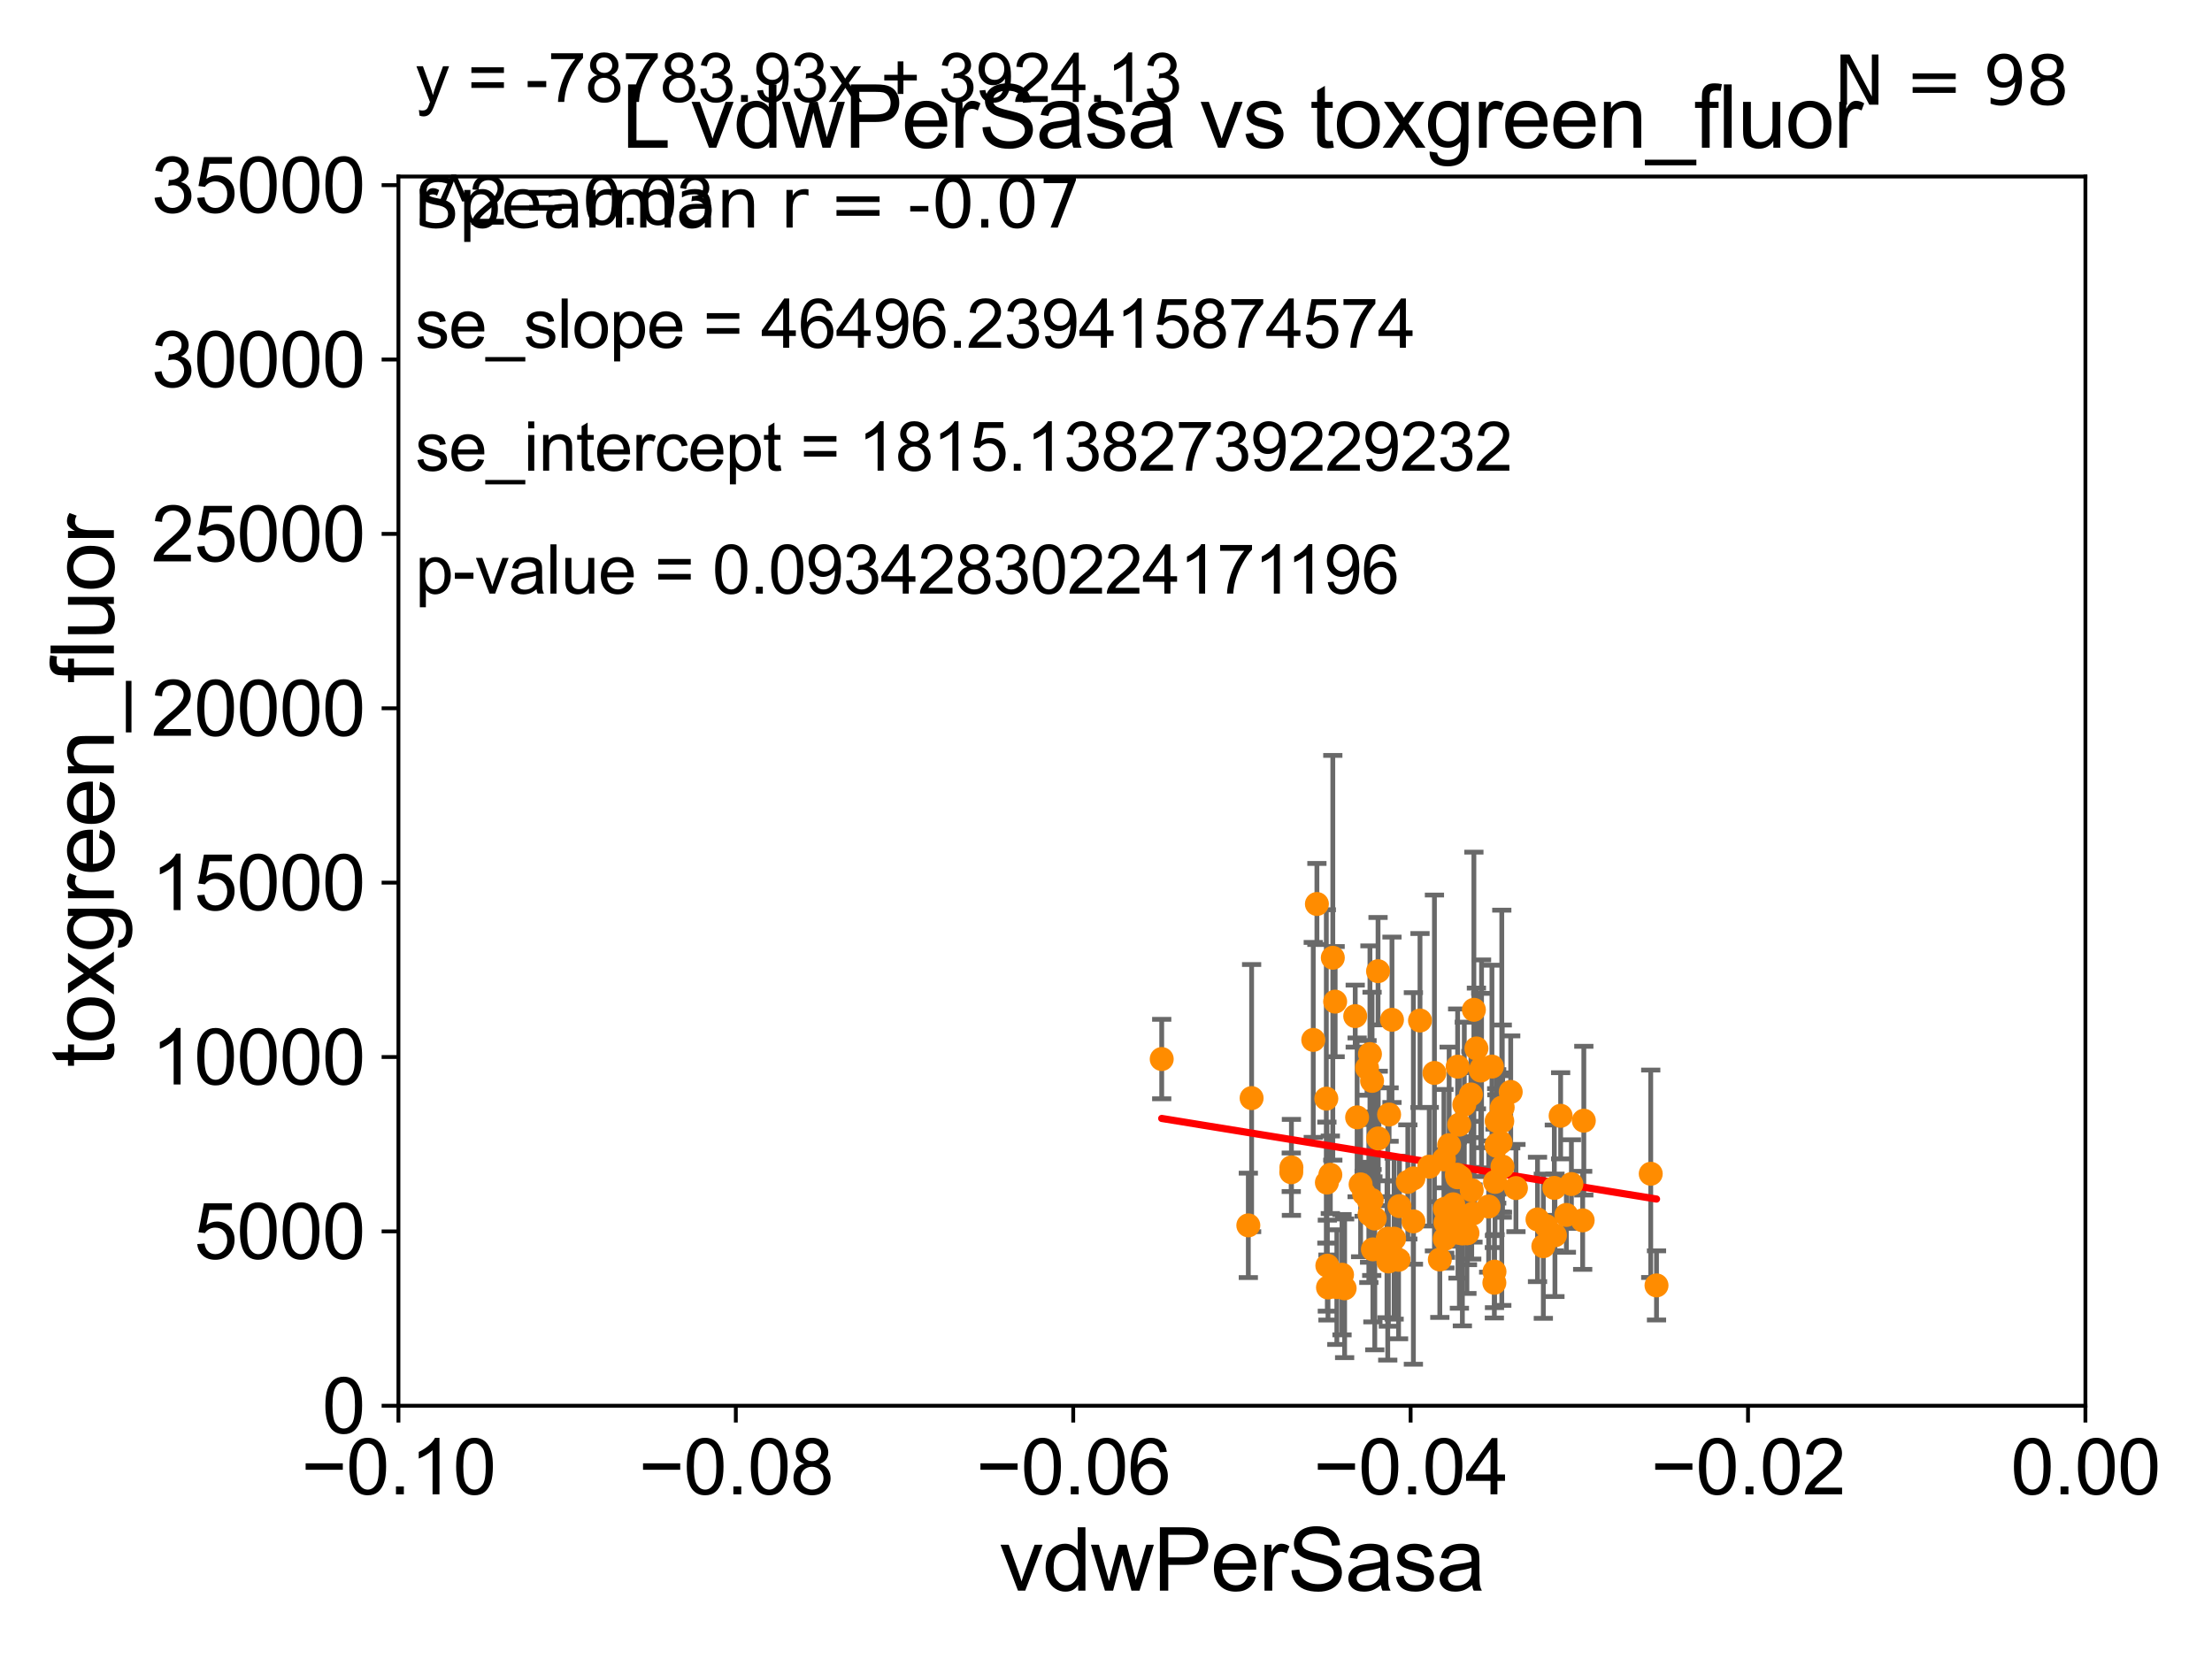 <?xml version="1.0" encoding="utf-8" standalone="no"?>
<!DOCTYPE svg PUBLIC "-//W3C//DTD SVG 1.1//EN"
  "http://www.w3.org/Graphics/SVG/1.1/DTD/svg11.dtd">
<svg xmlns:xlink="http://www.w3.org/1999/xlink" width="460.8pt" height="345.6pt" viewBox="0 0 460.8 345.6" xmlns="http://www.w3.org/2000/svg" version="1.1">
 <defs>
  <style type="text/css">*{stroke-linejoin: round; stroke-linecap: butt}</style>
 </defs>
 <g id="figure_1">
  <g id="patch_1">
   <path d="M 0 345.6 
L 460.8 345.6 
L 460.8 0 
L 0 0 
z
" style="fill: #ffffff"/>
  </g>
  <g id="axes_1">
   <g id="patch_2">
    <path d="M 83 292.84 
L 434.43 292.84 
L 434.43 36.775 
L 83 36.775 
z
" style="fill: #ffffff"/>
   </g>
   <g id="PathCollection_1">
    <defs>
     <path id="m4ef0c769fb" d="M 0 1.118 
C 0.297 1.118 0.581 1 0.791 0.791 
C 1 0.581 1.118 0.297 1.118 0 
C 1.118 -0.297 1 -0.581 0.791 -0.791 
C 0.581 -1 0.297 -1.118 0 -1.118 
C -0.297 -1.118 -0.581 -1 -0.791 -0.791 
C -1 -0.581 -1.118 -0.297 -1.118 0 
C -1.118 0.297 -1 0.581 -0.791 0.791 
C -0.581 1 -0.297 1.118 0 1.118 
z
" style="stroke: #ff8c00"/>
    </defs>
    <g clip-path="url(#p2e2878e0dc)">
     <use xlink:href="#m4ef0c769fb" x="294.444" y="254.43" style="fill: #ff8c00; stroke: #ff8c00"/>
     <use xlink:href="#m4ef0c769fb" x="311.785" y="233.523" style="fill: #ff8c00; stroke: #ff8c00"/>
     <use xlink:href="#m4ef0c769fb" x="300.962" y="258.081" style="fill: #ff8c00; stroke: #ff8c00"/>
     <use xlink:href="#m4ef0c769fb" x="307.039" y="210.362" style="fill: #ff8c00; stroke: #ff8c00"/>
     <use xlink:href="#m4ef0c769fb" x="329.939" y="233.457" style="fill: #ff8c00; stroke: #ff8c00"/>
     <use xlink:href="#m4ef0c769fb" x="269.026" y="243.186" style="fill: #ff8c00; stroke: #ff8c00"/>
     <use xlink:href="#m4ef0c769fb" x="289.974" y="212.437" style="fill: #ff8c00; stroke: #ff8c00"/>
     <use xlink:href="#m4ef0c769fb" x="286" y="260.268" style="fill: #ff8c00; stroke: #ff8c00"/>
     <use xlink:href="#m4ef0c769fb" x="285.758" y="249.974" style="fill: #ff8c00; stroke: #ff8c00"/>
     <use xlink:href="#m4ef0c769fb" x="300.99" y="251.808" style="fill: #ff8c00; stroke: #ff8c00"/>
     <use xlink:href="#m4ef0c769fb" x="311.443" y="246.213" style="fill: #ff8c00; stroke: #ff8c00"/>
     <use xlink:href="#m4ef0c769fb" x="304.64" y="256.952" style="fill: #ff8c00; stroke: #ff8c00"/>
     <use xlink:href="#m4ef0c769fb" x="323.922" y="257.336" style="fill: #ff8c00; stroke: #ff8c00"/>
     <use xlink:href="#m4ef0c769fb" x="305.7" y="256.876" style="fill: #ff8c00; stroke: #ff8c00"/>
     <use xlink:href="#m4ef0c769fb" x="285.307" y="252.935" style="fill: #ff8c00; stroke: #ff8c00"/>
     <use xlink:href="#m4ef0c769fb" x="323.796" y="247.463" style="fill: #ff8c00; stroke: #ff8c00"/>
     <use xlink:href="#m4ef0c769fb" x="283.441" y="246.729" style="fill: #ff8c00; stroke: #ff8c00"/>
     <use xlink:href="#m4ef0c769fb" x="290.421" y="258.039" style="fill: #ff8c00; stroke: #ff8c00"/>
     <use xlink:href="#m4ef0c769fb" x="276.415" y="246.355" style="fill: #ff8c00; stroke: #ff8c00"/>
     <use xlink:href="#m4ef0c769fb" x="277.649" y="199.519" style="fill: #ff8c00; stroke: #ff8c00"/>
     <use xlink:href="#m4ef0c769fb" x="282.713" y="232.767" style="fill: #ff8c00; stroke: #ff8c00"/>
     <use xlink:href="#m4ef0c769fb" x="305.042" y="230.111" style="fill: #ff8c00; stroke: #ff8c00"/>
     <use xlink:href="#m4ef0c769fb" x="343.879" y="244.517" style="fill: #ff8c00; stroke: #ff8c00"/>
     <use xlink:href="#m4ef0c769fb" x="312.851" y="230.773" style="fill: #ff8c00; stroke: #ff8c00"/>
     <use xlink:href="#m4ef0c769fb" x="277.132" y="244.726" style="fill: #ff8c00; stroke: #ff8c00"/>
     <use xlink:href="#m4ef0c769fb" x="282.318" y="211.676" style="fill: #ff8c00; stroke: #ff8c00"/>
     <use xlink:href="#m4ef0c769fb" x="311.304" y="267.225" style="fill: #ff8c00; stroke: #ff8c00"/>
     <use xlink:href="#m4ef0c769fb" x="314.709" y="227.469" style="fill: #ff8c00; stroke: #ff8c00"/>
     <use xlink:href="#m4ef0c769fb" x="307.564" y="218.41" style="fill: #ff8c00; stroke: #ff8c00"/>
     <use xlink:href="#m4ef0c769fb" x="287.071" y="202.315" style="fill: #ff8c00; stroke: #ff8c00"/>
     <use xlink:href="#m4ef0c769fb" x="268.994" y="244.201" style="fill: #ff8c00; stroke: #ff8c00"/>
     <use xlink:href="#m4ef0c769fb" x="276.645" y="268.213" style="fill: #ff8c00; stroke: #ff8c00"/>
     <use xlink:href="#m4ef0c769fb" x="302.735" y="250.876" style="fill: #ff8c00; stroke: #ff8c00"/>
     <use xlink:href="#m4ef0c769fb" x="285.386" y="219.585" style="fill: #ff8c00; stroke: #ff8c00"/>
     <use xlink:href="#m4ef0c769fb" x="321.505" y="259.608" style="fill: #ff8c00; stroke: #ff8c00"/>
     <use xlink:href="#m4ef0c769fb" x="306.419" y="227.996" style="fill: #ff8c00; stroke: #ff8c00"/>
     <use xlink:href="#m4ef0c769fb" x="279.569" y="265.544" style="fill: #ff8c00; stroke: #ff8c00"/>
     <use xlink:href="#m4ef0c769fb" x="285.827" y="225.169" style="fill: #ff8c00; stroke: #ff8c00"/>
     <use xlink:href="#m4ef0c769fb" x="276.509" y="263.658" style="fill: #ff8c00; stroke: #ff8c00"/>
     <use xlink:href="#m4ef0c769fb" x="345.081" y="267.774" style="fill: #ff8c00; stroke: #ff8c00"/>
     <use xlink:href="#m4ef0c769fb" x="325.109" y="232.438" style="fill: #ff8c00; stroke: #ff8c00"/>
     <use xlink:href="#m4ef0c769fb" x="303.607" y="245.252" style="fill: #ff8c00; stroke: #ff8c00"/>
     <use xlink:href="#m4ef0c769fb" x="327.35" y="246.661" style="fill: #ff8c00; stroke: #ff8c00"/>
     <use xlink:href="#m4ef0c769fb" x="303.487" y="244.695" style="fill: #ff8c00; stroke: #ff8c00"/>
     <use xlink:href="#m4ef0c769fb" x="326.305" y="253.094" style="fill: #ff8c00; stroke: #ff8c00"/>
     <use xlink:href="#m4ef0c769fb" x="315.799" y="247.494" style="fill: #ff8c00; stroke: #ff8c00"/>
     <use xlink:href="#m4ef0c769fb" x="278.135" y="208.655" style="fill: #ff8c00; stroke: #ff8c00"/>
     <use xlink:href="#m4ef0c769fb" x="284.777" y="222.462" style="fill: #ff8c00; stroke: #ff8c00"/>
     <use xlink:href="#m4ef0c769fb" x="306.588" y="247.937" style="fill: #ff8c00; stroke: #ff8c00"/>
     <use xlink:href="#m4ef0c769fb" x="308.633" y="222.536" style="fill: #ff8c00; stroke: #ff8c00"/>
     <use xlink:href="#m4ef0c769fb" x="311.33" y="264.906" style="fill: #ff8c00; stroke: #ff8c00"/>
     <use xlink:href="#m4ef0c769fb" x="300.798" y="241.519" style="fill: #ff8c00; stroke: #ff8c00"/>
     <use xlink:href="#m4ef0c769fb" x="260.048" y="255.266" style="fill: #ff8c00; stroke: #ff8c00"/>
     <use xlink:href="#m4ef0c769fb" x="274.336" y="188.318" style="fill: #ff8c00; stroke: #ff8c00"/>
     <use xlink:href="#m4ef0c769fb" x="260.734" y="228.754" style="fill: #ff8c00; stroke: #ff8c00"/>
     <use xlink:href="#m4ef0c769fb" x="312.948" y="233.554" style="fill: #ff8c00; stroke: #ff8c00"/>
     <use xlink:href="#m4ef0c769fb" x="294.435" y="245.488" style="fill: #ff8c00; stroke: #ff8c00"/>
     <use xlink:href="#m4ef0c769fb" x="312.596" y="238" style="fill: #ff8c00; stroke: #ff8c00"/>
     <use xlink:href="#m4ef0c769fb" x="301.117" y="254.686" style="fill: #ff8c00; stroke: #ff8c00"/>
     <use xlink:href="#m4ef0c769fb" x="304.02" y="254.653" style="fill: #ff8c00; stroke: #ff8c00"/>
     <use xlink:href="#m4ef0c769fb" x="329.7" y="254.221" style="fill: #ff8c00; stroke: #ff8c00"/>
     <use xlink:href="#m4ef0c769fb" x="306.847" y="252.795" style="fill: #ff8c00; stroke: #ff8c00"/>
     <use xlink:href="#m4ef0c769fb" x="284.174" y="248.698" style="fill: #ff8c00; stroke: #ff8c00"/>
     <use xlink:href="#m4ef0c769fb" x="313.038" y="230.683" style="fill: #ff8c00; stroke: #ff8c00"/>
     <use xlink:href="#m4ef0c769fb" x="322.053" y="255.382" style="fill: #ff8c00; stroke: #ff8c00"/>
     <use xlink:href="#m4ef0c769fb" x="310.798" y="222.186" style="fill: #ff8c00; stroke: #ff8c00"/>
     <use xlink:href="#m4ef0c769fb" x="303.724" y="256.795" style="fill: #ff8c00; stroke: #ff8c00"/>
     <use xlink:href="#m4ef0c769fb" x="304.224" y="245.247" style="fill: #ff8c00; stroke: #ff8c00"/>
     <use xlink:href="#m4ef0c769fb" x="302.409" y="253.998" style="fill: #ff8c00; stroke: #ff8c00"/>
     <use xlink:href="#m4ef0c769fb" x="310.116" y="251.34" style="fill: #ff8c00; stroke: #ff8c00"/>
     <use xlink:href="#m4ef0c769fb" x="276.298" y="228.867" style="fill: #ff8c00; stroke: #ff8c00"/>
     <use xlink:href="#m4ef0c769fb" x="299.942" y="262.381" style="fill: #ff8c00; stroke: #ff8c00"/>
     <use xlink:href="#m4ef0c769fb" x="273.577" y="216.631" style="fill: #ff8c00; stroke: #ff8c00"/>
     <use xlink:href="#m4ef0c769fb" x="298.82" y="223.517" style="fill: #ff8c00; stroke: #ff8c00"/>
     <use xlink:href="#m4ef0c769fb" x="291.348" y="262.444" style="fill: #ff8c00; stroke: #ff8c00"/>
     <use xlink:href="#m4ef0c769fb" x="301.884" y="238.555" style="fill: #ff8c00; stroke: #ff8c00"/>
     <use xlink:href="#m4ef0c769fb" x="303.984" y="234.293" style="fill: #ff8c00; stroke: #ff8c00"/>
     <use xlink:href="#m4ef0c769fb" x="289.093" y="258.035" style="fill: #ff8c00; stroke: #ff8c00"/>
     <use xlink:href="#m4ef0c769fb" x="293.274" y="246.215" style="fill: #ff8c00; stroke: #ff8c00"/>
     <use xlink:href="#m4ef0c769fb" x="289.373" y="232.181" style="fill: #ff8c00; stroke: #ff8c00"/>
     <use xlink:href="#m4ef0c769fb" x="291.532" y="251.259" style="fill: #ff8c00; stroke: #ff8c00"/>
     <use xlink:href="#m4ef0c769fb" x="311.789" y="238.707" style="fill: #ff8c00; stroke: #ff8c00"/>
     <use xlink:href="#m4ef0c769fb" x="285.156" y="250.092" style="fill: #ff8c00; stroke: #ff8c00"/>
     <use xlink:href="#m4ef0c769fb" x="320.29" y="254.027" style="fill: #ff8c00; stroke: #ff8c00"/>
     <use xlink:href="#m4ef0c769fb" x="280.111" y="268.377" style="fill: #ff8c00; stroke: #ff8c00"/>
     <use xlink:href="#m4ef0c769fb" x="278.489" y="268.133" style="fill: #ff8c00; stroke: #ff8c00"/>
     <use xlink:href="#m4ef0c769fb" x="303.653" y="222.208" style="fill: #ff8c00; stroke: #ff8c00"/>
     <use xlink:href="#m4ef0c769fb" x="286.39" y="253.843" style="fill: #ff8c00; stroke: #ff8c00"/>
     <use xlink:href="#m4ef0c769fb" x="287.114" y="237.16" style="fill: #ff8c00; stroke: #ff8c00"/>
     <use xlink:href="#m4ef0c769fb" x="242.007" y="220.617" style="fill: #ff8c00; stroke: #ff8c00"/>
     <use xlink:href="#m4ef0c769fb" x="295.813" y="212.59" style="fill: #ff8c00; stroke: #ff8c00"/>
     <use xlink:href="#m4ef0c769fb" x="311.825" y="238.417" style="fill: #ff8c00; stroke: #ff8c00"/>
     <use xlink:href="#m4ef0c769fb" x="305.585" y="256.906" style="fill: #ff8c00; stroke: #ff8c00"/>
     <use xlink:href="#m4ef0c769fb" x="308.466" y="223.011" style="fill: #ff8c00; stroke: #ff8c00"/>
     <use xlink:href="#m4ef0c769fb" x="288.937" y="260.235" style="fill: #ff8c00; stroke: #ff8c00"/>
     <use xlink:href="#m4ef0c769fb" x="312.99" y="243.02" style="fill: #ff8c00; stroke: #ff8c00"/>
     <use xlink:href="#m4ef0c769fb" x="297.741" y="243.042" style="fill: #ff8c00; stroke: #ff8c00"/>
     <use xlink:href="#m4ef0c769fb" x="289.223" y="262.788" style="fill: #ff8c00; stroke: #ff8c00"/>
    </g>
   </g>
   <g id="matplotlib.axis_1">
    <g id="xtick_1">
     <g id="line2d_1">
      <defs>
       <path id="ma2d3c9f53e" d="M 0 0 
L 0 3.5 
" style="stroke: #000000; stroke-width: 0.8"/>
      </defs>
      <g>
       <use xlink:href="#ma2d3c9f53e" x="83" y="292.84" style="stroke: #000000; stroke-width: 0.8"/>
      </g>
     </g>
     <g id="text_1">
      <!-- −0.10 -->
      <g transform="translate(62.759 311.293)scale(0.16 -0.16)">
       <defs>
        <path id="ArialMT-2212" d="M 3381 1997 
L 356 1997 
L 356 2522 
L 3381 2522 
L 3381 1997 
z
" transform="scale(0.016)"/>
        <path id="ArialMT-30" d="M 266 2259 
Q 266 3072 433 3567 
Q 600 4063 929 4331 
Q 1259 4600 1759 4600 
Q 2128 4600 2406 4451 
Q 2684 4303 2865 4023 
Q 3047 3744 3150 3342 
Q 3253 2941 3253 2259 
Q 3253 1453 3087 958 
Q 2922 463 2592 192 
Q 2263 -78 1759 -78 
Q 1097 -78 719 397 
Q 266 969 266 2259 
z
M 844 2259 
Q 844 1131 1108 757 
Q 1372 384 1759 384 
Q 2147 384 2411 759 
Q 2675 1134 2675 2259 
Q 2675 3391 2411 3762 
Q 2147 4134 1753 4134 
Q 1366 4134 1134 3806 
Q 844 3388 844 2259 
z
" transform="scale(0.016)"/>
        <path id="ArialMT-2e" d="M 581 0 
L 581 641 
L 1222 641 
L 1222 0 
L 581 0 
z
" transform="scale(0.016)"/>
        <path id="ArialMT-31" d="M 2384 0 
L 1822 0 
L 1822 3584 
Q 1619 3391 1289 3197 
Q 959 3003 697 2906 
L 697 3450 
Q 1169 3672 1522 3987 
Q 1875 4303 2022 4600 
L 2384 4600 
L 2384 0 
z
" transform="scale(0.016)"/>
       </defs>
       <use xlink:href="#ArialMT-2212"/>
       <use xlink:href="#ArialMT-30" x="58.398"/>
       <use xlink:href="#ArialMT-2e" x="114.014"/>
       <use xlink:href="#ArialMT-31" x="141.797"/>
       <use xlink:href="#ArialMT-30" x="197.412"/>
      </g>
     </g>
    </g>
    <g id="xtick_2">
     <g id="line2d_2">
      <g>
       <use xlink:href="#ma2d3c9f53e" x="153.286" y="292.84" style="stroke: #000000; stroke-width: 0.8"/>
      </g>
     </g>
     <g id="text_2">
      <!-- −0.08 -->
      <g transform="translate(133.045 311.293)scale(0.16 -0.16)">
       <defs>
        <path id="ArialMT-38" d="M 1131 2484 
Q 781 2613 612 2850 
Q 444 3088 444 3419 
Q 444 3919 803 4259 
Q 1163 4600 1759 4600 
Q 2359 4600 2725 4251 
Q 3091 3903 3091 3403 
Q 3091 3084 2923 2848 
Q 2756 2613 2416 2484 
Q 2838 2347 3058 2040 
Q 3278 1734 3278 1309 
Q 3278 722 2862 322 
Q 2447 -78 1769 -78 
Q 1091 -78 675 323 
Q 259 725 259 1325 
Q 259 1772 486 2073 
Q 713 2375 1131 2484 
z
M 1019 3438 
Q 1019 3113 1228 2906 
Q 1438 2700 1772 2700 
Q 2097 2700 2305 2904 
Q 2513 3109 2513 3406 
Q 2513 3716 2298 3927 
Q 2084 4138 1766 4138 
Q 1444 4138 1231 3931 
Q 1019 3725 1019 3438 
z
M 838 1322 
Q 838 1081 952 856 
Q 1066 631 1291 507 
Q 1516 384 1775 384 
Q 2178 384 2440 643 
Q 2703 903 2703 1303 
Q 2703 1709 2433 1975 
Q 2163 2241 1756 2241 
Q 1359 2241 1098 1978 
Q 838 1716 838 1322 
z
" transform="scale(0.016)"/>
       </defs>
       <use xlink:href="#ArialMT-2212"/>
       <use xlink:href="#ArialMT-30" x="58.398"/>
       <use xlink:href="#ArialMT-2e" x="114.014"/>
       <use xlink:href="#ArialMT-30" x="141.797"/>
       <use xlink:href="#ArialMT-38" x="197.412"/>
      </g>
     </g>
    </g>
    <g id="xtick_3">
     <g id="line2d_3">
      <g>
       <use xlink:href="#ma2d3c9f53e" x="223.572" y="292.84" style="stroke: #000000; stroke-width: 0.8"/>
      </g>
     </g>
     <g id="text_3">
      <!-- −0.06 -->
      <g transform="translate(203.331 311.293)scale(0.16 -0.16)">
       <defs>
        <path id="ArialMT-36" d="M 3184 3459 
L 2625 3416 
Q 2550 3747 2413 3897 
Q 2184 4138 1850 4138 
Q 1581 4138 1378 3988 
Q 1113 3794 959 3422 
Q 806 3050 800 2363 
Q 1003 2672 1297 2822 
Q 1591 2972 1913 2972 
Q 2475 2972 2870 2558 
Q 3266 2144 3266 1488 
Q 3266 1056 3080 686 
Q 2894 316 2569 119 
Q 2244 -78 1831 -78 
Q 1128 -78 684 439 
Q 241 956 241 2144 
Q 241 3472 731 4075 
Q 1159 4600 1884 4600 
Q 2425 4600 2770 4297 
Q 3116 3994 3184 3459 
z
M 888 1484 
Q 888 1194 1011 928 
Q 1134 663 1356 523 
Q 1578 384 1822 384 
Q 2178 384 2434 671 
Q 2691 959 2691 1453 
Q 2691 1928 2437 2201 
Q 2184 2475 1800 2475 
Q 1419 2475 1153 2201 
Q 888 1928 888 1484 
z
" transform="scale(0.016)"/>
       </defs>
       <use xlink:href="#ArialMT-2212"/>
       <use xlink:href="#ArialMT-30" x="58.398"/>
       <use xlink:href="#ArialMT-2e" x="114.014"/>
       <use xlink:href="#ArialMT-30" x="141.797"/>
       <use xlink:href="#ArialMT-36" x="197.412"/>
      </g>
     </g>
    </g>
    <g id="xtick_4">
     <g id="line2d_4">
      <g>
       <use xlink:href="#ma2d3c9f53e" x="293.858" y="292.84" style="stroke: #000000; stroke-width: 0.8"/>
      </g>
     </g>
     <g id="text_4">
      <!-- −0.04 -->
      <g transform="translate(273.617 311.293)scale(0.16 -0.16)">
       <defs>
        <path id="ArialMT-34" d="M 2069 0 
L 2069 1097 
L 81 1097 
L 81 1613 
L 2172 4581 
L 2631 4581 
L 2631 1613 
L 3250 1613 
L 3250 1097 
L 2631 1097 
L 2631 0 
L 2069 0 
z
M 2069 1613 
L 2069 3678 
L 634 1613 
L 2069 1613 
z
" transform="scale(0.016)"/>
       </defs>
       <use xlink:href="#ArialMT-2212"/>
       <use xlink:href="#ArialMT-30" x="58.398"/>
       <use xlink:href="#ArialMT-2e" x="114.014"/>
       <use xlink:href="#ArialMT-30" x="141.797"/>
       <use xlink:href="#ArialMT-34" x="197.412"/>
      </g>
     </g>
    </g>
    <g id="xtick_5">
     <g id="line2d_5">
      <g>
       <use xlink:href="#ma2d3c9f53e" x="364.144" y="292.84" style="stroke: #000000; stroke-width: 0.8"/>
      </g>
     </g>
     <g id="text_5">
      <!-- −0.02 -->
      <g transform="translate(343.903 311.293)scale(0.16 -0.16)">
       <defs>
        <path id="ArialMT-32" d="M 3222 541 
L 3222 0 
L 194 0 
Q 188 203 259 391 
Q 375 700 629 1000 
Q 884 1300 1366 1694 
Q 2113 2306 2375 2664 
Q 2638 3022 2638 3341 
Q 2638 3675 2398 3904 
Q 2159 4134 1775 4134 
Q 1369 4134 1125 3890 
Q 881 3647 878 3216 
L 300 3275 
Q 359 3922 746 4261 
Q 1134 4600 1788 4600 
Q 2447 4600 2831 4234 
Q 3216 3869 3216 3328 
Q 3216 3053 3103 2787 
Q 2991 2522 2730 2228 
Q 2469 1934 1863 1422 
Q 1356 997 1212 845 
Q 1069 694 975 541 
L 3222 541 
z
" transform="scale(0.016)"/>
       </defs>
       <use xlink:href="#ArialMT-2212"/>
       <use xlink:href="#ArialMT-30" x="58.398"/>
       <use xlink:href="#ArialMT-2e" x="114.014"/>
       <use xlink:href="#ArialMT-30" x="141.797"/>
       <use xlink:href="#ArialMT-32" x="197.412"/>
      </g>
     </g>
    </g>
    <g id="xtick_6">
     <g id="line2d_6">
      <g>
       <use xlink:href="#ma2d3c9f53e" x="434.43" y="292.84" style="stroke: #000000; stroke-width: 0.8"/>
      </g>
     </g>
     <g id="text_6">
      <!-- 0.00 -->
      <g transform="translate(418.861 311.293)scale(0.16 -0.16)">
       <use xlink:href="#ArialMT-30"/>
       <use xlink:href="#ArialMT-2e" x="55.615"/>
       <use xlink:href="#ArialMT-30" x="83.398"/>
       <use xlink:href="#ArialMT-30" x="139.014"/>
      </g>
     </g>
    </g>
    <g id="text_7">
     <!-- vdwPerSasa -->
     <g transform="translate(208.193 331.357)scale(0.18 -0.18)">
      <defs>
       <path id="ArialMT-76" d="M 1344 0 
L 81 3319 
L 675 3319 
L 1388 1331 
Q 1503 1009 1600 663 
Q 1675 925 1809 1294 
L 2547 3319 
L 3125 3319 
L 1869 0 
L 1344 0 
z
" transform="scale(0.016)"/>
       <path id="ArialMT-64" d="M 2575 0 
L 2575 419 
Q 2259 -75 1647 -75 
Q 1250 -75 917 144 
Q 584 363 401 755 
Q 219 1147 219 1656 
Q 219 2153 384 2558 
Q 550 2963 881 3178 
Q 1213 3394 1622 3394 
Q 1922 3394 2156 3267 
Q 2391 3141 2538 2938 
L 2538 4581 
L 3097 4581 
L 3097 0 
L 2575 0 
z
M 797 1656 
Q 797 1019 1065 703 
Q 1334 388 1700 388 
Q 2069 388 2326 689 
Q 2584 991 2584 1609 
Q 2584 2291 2321 2609 
Q 2059 2928 1675 2928 
Q 1300 2928 1048 2622 
Q 797 2316 797 1656 
z
" transform="scale(0.016)"/>
       <path id="ArialMT-77" d="M 1034 0 
L 19 3319 
L 600 3319 
L 1128 1403 
L 1325 691 
Q 1338 744 1497 1375 
L 2025 3319 
L 2603 3319 
L 3100 1394 
L 3266 759 
L 3456 1400 
L 4025 3319 
L 4572 3319 
L 3534 0 
L 2950 0 
L 2422 1988 
L 2294 2553 
L 1622 0 
L 1034 0 
z
" transform="scale(0.016)"/>
       <path id="ArialMT-50" d="M 494 0 
L 494 4581 
L 2222 4581 
Q 2678 4581 2919 4538 
Q 3256 4481 3484 4323 
Q 3713 4166 3852 3881 
Q 3991 3597 3991 3256 
Q 3991 2672 3619 2267 
Q 3247 1863 2275 1863 
L 1100 1863 
L 1100 0 
L 494 0 
z
M 1100 2403 
L 2284 2403 
Q 2872 2403 3119 2622 
Q 3366 2841 3366 3238 
Q 3366 3525 3220 3729 
Q 3075 3934 2838 4000 
Q 2684 4041 2272 4041 
L 1100 4041 
L 1100 2403 
z
" transform="scale(0.016)"/>
       <path id="ArialMT-65" d="M 2694 1069 
L 3275 997 
Q 3138 488 2766 206 
Q 2394 -75 1816 -75 
Q 1088 -75 661 373 
Q 234 822 234 1631 
Q 234 2469 665 2931 
Q 1097 3394 1784 3394 
Q 2450 3394 2872 2941 
Q 3294 2488 3294 1666 
Q 3294 1616 3291 1516 
L 816 1516 
Q 847 969 1125 678 
Q 1403 388 1819 388 
Q 2128 388 2347 550 
Q 2566 713 2694 1069 
z
M 847 1978 
L 2700 1978 
Q 2663 2397 2488 2606 
Q 2219 2931 1791 2931 
Q 1403 2931 1139 2672 
Q 875 2413 847 1978 
z
" transform="scale(0.016)"/>
       <path id="ArialMT-72" d="M 416 0 
L 416 3319 
L 922 3319 
L 922 2816 
Q 1116 3169 1280 3281 
Q 1444 3394 1641 3394 
Q 1925 3394 2219 3213 
L 2025 2691 
Q 1819 2813 1613 2813 
Q 1428 2813 1281 2702 
Q 1134 2591 1072 2394 
Q 978 2094 978 1738 
L 978 0 
L 416 0 
z
" transform="scale(0.016)"/>
       <path id="ArialMT-53" d="M 288 1472 
L 859 1522 
Q 900 1178 1048 958 
Q 1197 738 1509 602 
Q 1822 466 2213 466 
Q 2559 466 2825 569 
Q 3091 672 3220 851 
Q 3350 1031 3350 1244 
Q 3350 1459 3225 1620 
Q 3100 1781 2813 1891 
Q 2628 1963 1997 2114 
Q 1366 2266 1113 2400 
Q 784 2572 623 2826 
Q 463 3081 463 3397 
Q 463 3744 659 4045 
Q 856 4347 1234 4503 
Q 1613 4659 2075 4659 
Q 2584 4659 2973 4495 
Q 3363 4331 3572 4012 
Q 3781 3694 3797 3291 
L 3216 3247 
Q 3169 3681 2898 3903 
Q 2628 4125 2100 4125 
Q 1550 4125 1298 3923 
Q 1047 3722 1047 3438 
Q 1047 3191 1225 3031 
Q 1400 2872 2139 2705 
Q 2878 2538 3153 2413 
Q 3553 2228 3743 1945 
Q 3934 1663 3934 1294 
Q 3934 928 3725 604 
Q 3516 281 3123 101 
Q 2731 -78 2241 -78 
Q 1619 -78 1198 103 
Q 778 284 539 648 
Q 300 1013 288 1472 
z
" transform="scale(0.016)"/>
       <path id="ArialMT-61" d="M 2588 409 
Q 2275 144 1986 34 
Q 1697 -75 1366 -75 
Q 819 -75 525 192 
Q 231 459 231 875 
Q 231 1119 342 1320 
Q 453 1522 633 1644 
Q 813 1766 1038 1828 
Q 1203 1872 1538 1913 
Q 2219 1994 2541 2106 
Q 2544 2222 2544 2253 
Q 2544 2597 2384 2738 
Q 2169 2928 1744 2928 
Q 1347 2928 1158 2789 
Q 969 2650 878 2297 
L 328 2372 
Q 403 2725 575 2942 
Q 747 3159 1072 3276 
Q 1397 3394 1825 3394 
Q 2250 3394 2515 3294 
Q 2781 3194 2906 3042 
Q 3031 2891 3081 2659 
Q 3109 2516 3109 2141 
L 3109 1391 
Q 3109 606 3145 398 
Q 3181 191 3288 0 
L 2700 0 
Q 2613 175 2588 409 
z
M 2541 1666 
Q 2234 1541 1622 1453 
Q 1275 1403 1131 1340 
Q 988 1278 909 1158 
Q 831 1038 831 891 
Q 831 666 1001 516 
Q 1172 366 1500 366 
Q 1825 366 2078 508 
Q 2331 650 2450 897 
Q 2541 1088 2541 1459 
L 2541 1666 
z
" transform="scale(0.016)"/>
       <path id="ArialMT-73" d="M 197 991 
L 753 1078 
Q 800 744 1014 566 
Q 1228 388 1613 388 
Q 2000 388 2187 545 
Q 2375 703 2375 916 
Q 2375 1106 2209 1216 
Q 2094 1291 1634 1406 
Q 1016 1563 777 1677 
Q 538 1791 414 1992 
Q 291 2194 291 2438 
Q 291 2659 392 2848 
Q 494 3038 669 3163 
Q 800 3259 1026 3326 
Q 1253 3394 1513 3394 
Q 1903 3394 2198 3281 
Q 2494 3169 2634 2976 
Q 2775 2784 2828 2463 
L 2278 2388 
Q 2241 2644 2061 2787 
Q 1881 2931 1553 2931 
Q 1166 2931 1000 2803 
Q 834 2675 834 2503 
Q 834 2394 903 2306 
Q 972 2216 1119 2156 
Q 1203 2125 1616 2013 
Q 2213 1853 2448 1751 
Q 2684 1650 2818 1456 
Q 2953 1263 2953 975 
Q 2953 694 2789 445 
Q 2625 197 2315 61 
Q 2006 -75 1616 -75 
Q 969 -75 630 194 
Q 291 463 197 991 
z
" transform="scale(0.016)"/>
      </defs>
      <use xlink:href="#ArialMT-76"/>
      <use xlink:href="#ArialMT-64" x="50"/>
      <use xlink:href="#ArialMT-77" x="105.615"/>
      <use xlink:href="#ArialMT-50" x="177.832"/>
      <use xlink:href="#ArialMT-65" x="244.531"/>
      <use xlink:href="#ArialMT-72" x="300.146"/>
      <use xlink:href="#ArialMT-53" x="333.447"/>
      <use xlink:href="#ArialMT-61" x="400.146"/>
      <use xlink:href="#ArialMT-73" x="455.762"/>
      <use xlink:href="#ArialMT-61" x="505.762"/>
     </g>
    </g>
   </g>
   <g id="matplotlib.axis_2">
    <g id="ytick_1">
     <g id="line2d_7">
      <defs>
       <path id="m506079dbb0" d="M 0 0 
L -3.5 0 
" style="stroke: #000000; stroke-width: 0.8"/>
      </defs>
      <g>
       <use xlink:href="#m506079dbb0" x="83" y="292.84" style="stroke: #000000; stroke-width: 0.8"/>
      </g>
     </g>
     <g id="text_8">
      <!-- 0 -->
      <g transform="translate(67.103 298.566)scale(0.16 -0.16)">
       <use xlink:href="#ArialMT-30"/>
      </g>
     </g>
    </g>
    <g id="ytick_2">
     <g id="line2d_8">
      <g>
       <use xlink:href="#m506079dbb0" x="83" y="256.516" style="stroke: #000000; stroke-width: 0.8"/>
      </g>
     </g>
     <g id="text_9">
      <!-- 5000 -->
      <g transform="translate(40.41 262.242)scale(0.16 -0.16)">
       <defs>
        <path id="ArialMT-35" d="M 266 1200 
L 856 1250 
Q 922 819 1161 601 
Q 1400 384 1738 384 
Q 2144 384 2425 690 
Q 2706 997 2706 1503 
Q 2706 1984 2436 2262 
Q 2166 2541 1728 2541 
Q 1456 2541 1237 2417 
Q 1019 2294 894 2097 
L 366 2166 
L 809 4519 
L 3088 4519 
L 3088 3981 
L 1259 3981 
L 1013 2750 
Q 1425 3038 1878 3038 
Q 2478 3038 2890 2622 
Q 3303 2206 3303 1553 
Q 3303 931 2941 478 
Q 2500 -78 1738 -78 
Q 1113 -78 717 272 
Q 322 622 266 1200 
z
" transform="scale(0.016)"/>
       </defs>
       <use xlink:href="#ArialMT-35"/>
       <use xlink:href="#ArialMT-30" x="55.615"/>
       <use xlink:href="#ArialMT-30" x="111.23"/>
       <use xlink:href="#ArialMT-30" x="166.846"/>
      </g>
     </g>
    </g>
    <g id="ytick_3">
     <g id="line2d_9">
      <g>
       <use xlink:href="#m506079dbb0" x="83" y="220.192" style="stroke: #000000; stroke-width: 0.8"/>
      </g>
     </g>
     <g id="text_10">
      <!-- 10000 -->
      <g transform="translate(31.512 225.918)scale(0.16 -0.16)">
       <use xlink:href="#ArialMT-31"/>
       <use xlink:href="#ArialMT-30" x="55.615"/>
       <use xlink:href="#ArialMT-30" x="111.23"/>
       <use xlink:href="#ArialMT-30" x="166.846"/>
       <use xlink:href="#ArialMT-30" x="222.461"/>
      </g>
     </g>
    </g>
    <g id="ytick_4">
     <g id="line2d_10">
      <g>
       <use xlink:href="#m506079dbb0" x="83" y="183.867" style="stroke: #000000; stroke-width: 0.8"/>
      </g>
     </g>
     <g id="text_11">
      <!-- 15000 -->
      <g transform="translate(31.512 189.594)scale(0.16 -0.16)">
       <use xlink:href="#ArialMT-31"/>
       <use xlink:href="#ArialMT-35" x="55.615"/>
       <use xlink:href="#ArialMT-30" x="111.23"/>
       <use xlink:href="#ArialMT-30" x="166.846"/>
       <use xlink:href="#ArialMT-30" x="222.461"/>
      </g>
     </g>
    </g>
    <g id="ytick_5">
     <g id="line2d_11">
      <g>
       <use xlink:href="#m506079dbb0" x="83" y="147.543" style="stroke: #000000; stroke-width: 0.8"/>
      </g>
     </g>
     <g id="text_12">
      <!-- 20000 -->
      <g transform="translate(31.512 153.27)scale(0.16 -0.16)">
       <use xlink:href="#ArialMT-32"/>
       <use xlink:href="#ArialMT-30" x="55.615"/>
       <use xlink:href="#ArialMT-30" x="111.23"/>
       <use xlink:href="#ArialMT-30" x="166.846"/>
       <use xlink:href="#ArialMT-30" x="222.461"/>
      </g>
     </g>
    </g>
    <g id="ytick_6">
     <g id="line2d_12">
      <g>
       <use xlink:href="#m506079dbb0" x="83" y="111.219" style="stroke: #000000; stroke-width: 0.8"/>
      </g>
     </g>
     <g id="text_13">
      <!-- 25000 -->
      <g transform="translate(31.512 116.945)scale(0.16 -0.16)">
       <use xlink:href="#ArialMT-32"/>
       <use xlink:href="#ArialMT-35" x="55.615"/>
       <use xlink:href="#ArialMT-30" x="111.23"/>
       <use xlink:href="#ArialMT-30" x="166.846"/>
       <use xlink:href="#ArialMT-30" x="222.461"/>
      </g>
     </g>
    </g>
    <g id="ytick_7">
     <g id="line2d_13">
      <g>
       <use xlink:href="#m506079dbb0" x="83" y="74.895" style="stroke: #000000; stroke-width: 0.8"/>
      </g>
     </g>
     <g id="text_14">
      <!-- 30000 -->
      <g transform="translate(31.512 80.621)scale(0.16 -0.16)">
       <defs>
        <path id="ArialMT-33" d="M 269 1209 
L 831 1284 
Q 928 806 1161 595 
Q 1394 384 1728 384 
Q 2125 384 2398 659 
Q 2672 934 2672 1341 
Q 2672 1728 2419 1979 
Q 2166 2231 1775 2231 
Q 1616 2231 1378 2169 
L 1441 2663 
Q 1497 2656 1531 2656 
Q 1891 2656 2178 2843 
Q 2466 3031 2466 3422 
Q 2466 3731 2256 3934 
Q 2047 4138 1716 4138 
Q 1388 4138 1169 3931 
Q 950 3725 888 3313 
L 325 3413 
Q 428 3978 793 4289 
Q 1159 4600 1703 4600 
Q 2078 4600 2393 4439 
Q 2709 4278 2876 4000 
Q 3044 3722 3044 3409 
Q 3044 3113 2884 2869 
Q 2725 2625 2413 2481 
Q 2819 2388 3044 2092 
Q 3269 1797 3269 1353 
Q 3269 753 2831 336 
Q 2394 -81 1725 -81 
Q 1122 -81 723 278 
Q 325 638 269 1209 
z
" transform="scale(0.016)"/>
       </defs>
       <use xlink:href="#ArialMT-33"/>
       <use xlink:href="#ArialMT-30" x="55.615"/>
       <use xlink:href="#ArialMT-30" x="111.23"/>
       <use xlink:href="#ArialMT-30" x="166.846"/>
       <use xlink:href="#ArialMT-30" x="222.461"/>
      </g>
     </g>
    </g>
    <g id="ytick_8">
     <g id="line2d_14">
      <g>
       <use xlink:href="#m506079dbb0" x="83" y="38.571" style="stroke: #000000; stroke-width: 0.8"/>
      </g>
     </g>
     <g id="text_15">
      <!-- 35000 -->
      <g transform="translate(31.512 44.297)scale(0.16 -0.16)">
       <use xlink:href="#ArialMT-33"/>
       <use xlink:href="#ArialMT-35" x="55.615"/>
       <use xlink:href="#ArialMT-30" x="111.23"/>
       <use xlink:href="#ArialMT-30" x="166.846"/>
       <use xlink:href="#ArialMT-30" x="222.461"/>
      </g>
     </g>
    </g>
    <g id="text_16">
     <!-- toxgreen_fluor -->
     <g transform="translate(23.724 222.34)rotate(-90)scale(0.18 -0.18)">
      <defs>
       <path id="ArialMT-74" d="M 1650 503 
L 1731 6 
Q 1494 -44 1306 -44 
Q 1000 -44 831 53 
Q 663 150 594 308 
Q 525 466 525 972 
L 525 2881 
L 113 2881 
L 113 3319 
L 525 3319 
L 525 4141 
L 1084 4478 
L 1084 3319 
L 1650 3319 
L 1650 2881 
L 1084 2881 
L 1084 941 
Q 1084 700 1114 631 
Q 1144 563 1211 522 
Q 1278 481 1403 481 
Q 1497 481 1650 503 
z
" transform="scale(0.016)"/>
       <path id="ArialMT-6f" d="M 213 1659 
Q 213 2581 725 3025 
Q 1153 3394 1769 3394 
Q 2453 3394 2887 2945 
Q 3322 2497 3322 1706 
Q 3322 1066 3130 698 
Q 2938 331 2570 128 
Q 2203 -75 1769 -75 
Q 1072 -75 642 372 
Q 213 819 213 1659 
z
M 791 1659 
Q 791 1022 1069 705 
Q 1347 388 1769 388 
Q 2188 388 2466 706 
Q 2744 1025 2744 1678 
Q 2744 2294 2464 2611 
Q 2184 2928 1769 2928 
Q 1347 2928 1069 2612 
Q 791 2297 791 1659 
z
" transform="scale(0.016)"/>
       <path id="ArialMT-78" d="M 47 0 
L 1259 1725 
L 138 3319 
L 841 3319 
L 1350 2541 
Q 1494 2319 1581 2169 
Q 1719 2375 1834 2534 
L 2394 3319 
L 3066 3319 
L 1919 1756 
L 3153 0 
L 2463 0 
L 1781 1031 
L 1600 1309 
L 728 0 
L 47 0 
z
" transform="scale(0.016)"/>
       <path id="ArialMT-67" d="M 319 -275 
L 866 -356 
Q 900 -609 1056 -725 
Q 1266 -881 1628 -881 
Q 2019 -881 2231 -725 
Q 2444 -569 2519 -288 
Q 2563 -116 2559 434 
Q 2191 0 1641 0 
Q 956 0 581 494 
Q 206 988 206 1678 
Q 206 2153 378 2554 
Q 550 2956 876 3175 
Q 1203 3394 1644 3394 
Q 2231 3394 2613 2919 
L 2613 3319 
L 3131 3319 
L 3131 450 
Q 3131 -325 2973 -648 
Q 2816 -972 2473 -1159 
Q 2131 -1347 1631 -1347 
Q 1038 -1347 672 -1080 
Q 306 -813 319 -275 
z
M 784 1719 
Q 784 1066 1043 766 
Q 1303 466 1694 466 
Q 2081 466 2343 764 
Q 2606 1063 2606 1700 
Q 2606 2309 2336 2618 
Q 2066 2928 1684 2928 
Q 1309 2928 1046 2623 
Q 784 2319 784 1719 
z
" transform="scale(0.016)"/>
       <path id="ArialMT-6e" d="M 422 0 
L 422 3319 
L 928 3319 
L 928 2847 
Q 1294 3394 1984 3394 
Q 2284 3394 2536 3286 
Q 2788 3178 2913 3003 
Q 3038 2828 3088 2588 
Q 3119 2431 3119 2041 
L 3119 0 
L 2556 0 
L 2556 2019 
Q 2556 2363 2490 2533 
Q 2425 2703 2258 2804 
Q 2091 2906 1866 2906 
Q 1506 2906 1245 2678 
Q 984 2450 984 1813 
L 984 0 
L 422 0 
z
" transform="scale(0.016)"/>
       <path id="ArialMT-5f" d="M -97 -1272 
L -97 -866 
L 3631 -866 
L 3631 -1272 
L -97 -1272 
z
" transform="scale(0.016)"/>
       <path id="ArialMT-66" d="M 556 0 
L 556 2881 
L 59 2881 
L 59 3319 
L 556 3319 
L 556 3672 
Q 556 4006 616 4169 
Q 697 4388 901 4523 
Q 1106 4659 1475 4659 
Q 1713 4659 2000 4603 
L 1916 4113 
Q 1741 4144 1584 4144 
Q 1328 4144 1222 4034 
Q 1116 3925 1116 3625 
L 1116 3319 
L 1763 3319 
L 1763 2881 
L 1116 2881 
L 1116 0 
L 556 0 
z
" transform="scale(0.016)"/>
       <path id="ArialMT-6c" d="M 409 0 
L 409 4581 
L 972 4581 
L 972 0 
L 409 0 
z
" transform="scale(0.016)"/>
       <path id="ArialMT-75" d="M 2597 0 
L 2597 488 
Q 2209 -75 1544 -75 
Q 1250 -75 995 37 
Q 741 150 617 320 
Q 494 491 444 738 
Q 409 903 409 1263 
L 409 3319 
L 972 3319 
L 972 1478 
Q 972 1038 1006 884 
Q 1059 663 1231 536 
Q 1403 409 1656 409 
Q 1909 409 2131 539 
Q 2353 669 2445 892 
Q 2538 1116 2538 1541 
L 2538 3319 
L 3100 3319 
L 3100 0 
L 2597 0 
z
" transform="scale(0.016)"/>
      </defs>
      <use xlink:href="#ArialMT-74"/>
      <use xlink:href="#ArialMT-6f" x="27.783"/>
      <use xlink:href="#ArialMT-78" x="83.398"/>
      <use xlink:href="#ArialMT-67" x="133.398"/>
      <use xlink:href="#ArialMT-72" x="189.014"/>
      <use xlink:href="#ArialMT-65" x="222.314"/>
      <use xlink:href="#ArialMT-65" x="277.93"/>
      <use xlink:href="#ArialMT-6e" x="333.545"/>
      <use xlink:href="#ArialMT-5f" x="389.16"/>
      <use xlink:href="#ArialMT-66" x="444.775"/>
      <use xlink:href="#ArialMT-6c" x="472.559"/>
      <use xlink:href="#ArialMT-75" x="494.775"/>
      <use xlink:href="#ArialMT-6f" x="550.391"/>
      <use xlink:href="#ArialMT-72" x="606.006"/>
     </g>
    </g>
   </g>
   <g id="LineCollection_1">
    <path d="M 294.444 263.356 
L 294.444 245.504 
" clip-path="url(#p2e2878e0dc)" style="fill: none; stroke: #696969"/>
    <path d="M 311.785 244.226 
L 311.785 222.821 
" clip-path="url(#p2e2878e0dc)" style="fill: none; stroke: #696969"/>
    <path d="M 300.962 261.055 
L 300.962 255.107 
" clip-path="url(#p2e2878e0dc)" style="fill: none; stroke: #696969"/>
    <path d="M 307.039 243.205 
L 307.039 177.519 
" clip-path="url(#p2e2878e0dc)" style="fill: none; stroke: #696969"/>
    <path d="M 329.939 248.952 
L 329.939 217.963 
" clip-path="url(#p2e2878e0dc)" style="fill: none; stroke: #696969"/>
    <path d="M 269.026 253.181 
L 269.026 233.191 
" clip-path="url(#p2e2878e0dc)" style="fill: none; stroke: #696969"/>
    <path d="M 289.974 229.665 
L 289.974 195.21 
" clip-path="url(#p2e2878e0dc)" style="fill: none; stroke: #696969"/>
    <path d="M 286 275.379 
L 286 245.158 
" clip-path="url(#p2e2878e0dc)" style="fill: none; stroke: #696969"/>
    <path d="M 285.758 265.704 
L 285.758 234.245 
" clip-path="url(#p2e2878e0dc)" style="fill: none; stroke: #696969"/>
    <path d="M 300.99 264.14 
L 300.99 239.476 
" clip-path="url(#p2e2878e0dc)" style="fill: none; stroke: #696969"/>
    <path d="M 311.443 257.2 
L 311.443 235.226 
" clip-path="url(#p2e2878e0dc)" style="fill: none; stroke: #696969"/>
    <path d="M 304.64 276.201 
L 304.64 237.704 
" clip-path="url(#p2e2878e0dc)" style="fill: none; stroke: #696969"/>
    <path d="M 323.922 270.099 
L 323.922 244.574 
" clip-path="url(#p2e2878e0dc)" style="fill: none; stroke: #696969"/>
    <path d="M 305.7 263.461 
L 305.7 250.292 
" clip-path="url(#p2e2878e0dc)" style="fill: none; stroke: #696969"/>
    <path d="M 285.307 262.95 
L 285.307 242.921 
" clip-path="url(#p2e2878e0dc)" style="fill: none; stroke: #696969"/>
    <path d="M 323.796 260.564 
L 323.796 234.362 
" clip-path="url(#p2e2878e0dc)" style="fill: none; stroke: #696969"/>
    <path d="M 283.441 261.8 
L 283.441 231.658 
" clip-path="url(#p2e2878e0dc)" style="fill: none; stroke: #696969"/>
    <path d="M 290.421 274.796 
L 290.421 241.283 
" clip-path="url(#p2e2878e0dc)" style="fill: none; stroke: #696969"/>
    <path d="M 276.415 258.956 
L 276.415 233.754 
" clip-path="url(#p2e2878e0dc)" style="fill: none; stroke: #696969"/>
    <path d="M 277.649 241.67 
L 277.649 157.368 
" clip-path="url(#p2e2878e0dc)" style="fill: none; stroke: #696969"/>
    <path d="M 282.713 249.305 
L 282.713 216.229 
" clip-path="url(#p2e2878e0dc)" style="fill: none; stroke: #696969"/>
    <path d="M 305.042 247.286 
L 305.042 212.937 
" clip-path="url(#p2e2878e0dc)" style="fill: none; stroke: #696969"/>
    <path d="M 343.879 266.123 
L 343.879 222.911 
" clip-path="url(#p2e2878e0dc)" style="fill: none; stroke: #696969"/>
    <path d="M 312.851 271.943 
L 312.851 189.603 
" clip-path="url(#p2e2878e0dc)" style="fill: none; stroke: #696969"/>
    <path d="M 277.132 252.803 
L 277.132 236.648 
" clip-path="url(#p2e2878e0dc)" style="fill: none; stroke: #696969"/>
    <path d="M 282.318 218.136 
L 282.318 205.216 
" clip-path="url(#p2e2878e0dc)" style="fill: none; stroke: #696969"/>
    <path d="M 311.304 274.559 
L 311.304 259.891 
" clip-path="url(#p2e2878e0dc)" style="fill: none; stroke: #696969"/>
    <path d="M 314.709 239.139 
L 314.709 215.799 
" clip-path="url(#p2e2878e0dc)" style="fill: none; stroke: #696969"/>
    <path d="M 307.564 230.984 
L 307.564 205.837 
" clip-path="url(#p2e2878e0dc)" style="fill: none; stroke: #696969"/>
    <path d="M 287.071 213.501 
L 287.071 191.129 
" clip-path="url(#p2e2878e0dc)" style="fill: none; stroke: #696969"/>
    <path d="M 268.994 248.219 
L 268.994 240.183 
" clip-path="url(#p2e2878e0dc)" style="fill: none; stroke: #696969"/>
    <path d="M 276.645 274.986 
L 276.645 261.44 
" clip-path="url(#p2e2878e0dc)" style="fill: none; stroke: #696969"/>
    <path d="M 302.735 257.841 
L 302.735 243.911 
" clip-path="url(#p2e2878e0dc)" style="fill: none; stroke: #696969"/>
    <path d="M 285.386 242.124 
L 285.386 197.045 
" clip-path="url(#p2e2878e0dc)" style="fill: none; stroke: #696969"/>
    <path d="M 321.505 274.629 
L 321.505 244.588 
" clip-path="url(#p2e2878e0dc)" style="fill: none; stroke: #696969"/>
    <path d="M 306.419 236.977 
L 306.419 219.014 
" clip-path="url(#p2e2878e0dc)" style="fill: none; stroke: #696969"/>
    <path d="M 279.569 278.078 
L 279.569 253.01 
" clip-path="url(#p2e2878e0dc)" style="fill: none; stroke: #696969"/>
    <path d="M 285.827 243.634 
L 285.827 206.704 
" clip-path="url(#p2e2878e0dc)" style="fill: none; stroke: #696969"/>
    <path d="M 276.509 273.139 
L 276.509 254.176 
" clip-path="url(#p2e2878e0dc)" style="fill: none; stroke: #696969"/>
    <path d="M 345.081 274.976 
L 345.081 260.571 
" clip-path="url(#p2e2878e0dc)" style="fill: none; stroke: #696969"/>
    <path d="M 325.109 241.415 
L 325.109 223.461 
" clip-path="url(#p2e2878e0dc)" style="fill: none; stroke: #696969"/>
    <path d="M 303.607 252.571 
L 303.607 237.932 
" clip-path="url(#p2e2878e0dc)" style="fill: none; stroke: #696969"/>
    <path d="M 327.35 255.89 
L 327.35 237.433 
" clip-path="url(#p2e2878e0dc)" style="fill: none; stroke: #696969"/>
    <path d="M 303.487 256.341 
L 303.487 233.048 
" clip-path="url(#p2e2878e0dc)" style="fill: none; stroke: #696969"/>
    <path d="M 326.305 260.872 
L 326.305 245.315 
" clip-path="url(#p2e2878e0dc)" style="fill: none; stroke: #696969"/>
    <path d="M 315.799 256.575 
L 315.799 238.412 
" clip-path="url(#p2e2878e0dc)" style="fill: none; stroke: #696969"/>
    <path d="M 278.135 220.134 
L 278.135 197.176 
" clip-path="url(#p2e2878e0dc)" style="fill: none; stroke: #696969"/>
    <path d="M 284.777 228.153 
L 284.777 216.77 
" clip-path="url(#p2e2878e0dc)" style="fill: none; stroke: #696969"/>
    <path d="M 306.588 262.278 
L 306.588 233.597 
" clip-path="url(#p2e2878e0dc)" style="fill: none; stroke: #696969"/>
    <path d="M 308.633 245.106 
L 308.633 199.966 
" clip-path="url(#p2e2878e0dc)" style="fill: none; stroke: #696969"/>
    <path d="M 311.33 272.406 
L 311.33 257.406 
" clip-path="url(#p2e2878e0dc)" style="fill: none; stroke: #696969"/>
    <path d="M 300.798 256.086 
L 300.798 226.952 
" clip-path="url(#p2e2878e0dc)" style="fill: none; stroke: #696969"/>
    <path d="M 260.048 266.143 
L 260.048 244.389 
" clip-path="url(#p2e2878e0dc)" style="fill: none; stroke: #696969"/>
    <path d="M 274.336 196.764 
L 274.336 179.872 
" clip-path="url(#p2e2878e0dc)" style="fill: none; stroke: #696969"/>
    <path d="M 260.734 256.579 
L 260.734 200.929 
" clip-path="url(#p2e2878e0dc)" style="fill: none; stroke: #696969"/>
    <path d="M 312.948 253.579 
L 312.948 213.529 
" clip-path="url(#p2e2878e0dc)" style="fill: none; stroke: #696969"/>
    <path d="M 294.435 284.188 
L 294.435 206.788 
" clip-path="url(#p2e2878e0dc)" style="fill: none; stroke: #696969"/>
    <path d="M 312.596 252.495 
L 312.596 223.504 
" clip-path="url(#p2e2878e0dc)" style="fill: none; stroke: #696969"/>
    <path d="M 301.117 261.93 
L 301.117 247.442 
" clip-path="url(#p2e2878e0dc)" style="fill: none; stroke: #696969"/>
    <path d="M 304.02 272.522 
L 304.02 236.785 
" clip-path="url(#p2e2878e0dc)" style="fill: none; stroke: #696969"/>
    <path d="M 329.7 264.43 
L 329.7 244.011 
" clip-path="url(#p2e2878e0dc)" style="fill: none; stroke: #696969"/>
    <path d="M 306.847 258.758 
L 306.847 246.832 
" clip-path="url(#p2e2878e0dc)" style="fill: none; stroke: #696969"/>
    <path d="M 284.174 253.374 
L 284.174 244.022 
" clip-path="url(#p2e2878e0dc)" style="fill: none; stroke: #696969"/>
    <path d="M 313.038 237.276 
L 313.038 224.09 
" clip-path="url(#p2e2878e0dc)" style="fill: none; stroke: #696969"/>
    <path d="M 322.053 257.586 
L 322.053 253.179 
" clip-path="url(#p2e2878e0dc)" style="fill: none; stroke: #696969"/>
    <path d="M 310.798 243.302 
L 310.798 201.069 
" clip-path="url(#p2e2878e0dc)" style="fill: none; stroke: #696969"/>
    <path d="M 303.724 266.257 
L 303.724 247.333 
" clip-path="url(#p2e2878e0dc)" style="fill: none; stroke: #696969"/>
    <path d="M 304.224 256.588 
L 304.224 233.905 
" clip-path="url(#p2e2878e0dc)" style="fill: none; stroke: #696969"/>
    <path d="M 302.409 259.601 
L 302.409 248.395 
" clip-path="url(#p2e2878e0dc)" style="fill: none; stroke: #696969"/>
    <path d="M 310.116 265.013 
L 310.116 237.668 
" clip-path="url(#p2e2878e0dc)" style="fill: none; stroke: #696969"/>
    <path d="M 276.298 268.214 
L 276.298 189.519 
" clip-path="url(#p2e2878e0dc)" style="fill: none; stroke: #696969"/>
    <path d="M 299.942 274.44 
L 299.942 250.322 
" clip-path="url(#p2e2878e0dc)" style="fill: none; stroke: #696969"/>
    <path d="M 273.577 236.936 
L 273.577 196.326 
" clip-path="url(#p2e2878e0dc)" style="fill: none; stroke: #696969"/>
    <path d="M 298.82 260.583 
L 298.82 186.451 
" clip-path="url(#p2e2878e0dc)" style="fill: none; stroke: #696969"/>
    <path d="M 291.348 278.894 
L 291.348 245.995 
" clip-path="url(#p2e2878e0dc)" style="fill: none; stroke: #696969"/>
    <path d="M 301.884 258.981 
L 301.884 218.13 
" clip-path="url(#p2e2878e0dc)" style="fill: none; stroke: #696969"/>
    <path d="M 303.984 245.121 
L 303.984 223.466 
" clip-path="url(#p2e2878e0dc)" style="fill: none; stroke: #696969"/>
    <path d="M 289.093 283.334 
L 289.093 232.736 
" clip-path="url(#p2e2878e0dc)" style="fill: none; stroke: #696969"/>
    <path d="M 293.274 258.108 
L 293.274 234.323 
" clip-path="url(#p2e2878e0dc)" style="fill: none; stroke: #696969"/>
    <path d="M 289.373 237.749 
L 289.373 226.614 
" clip-path="url(#p2e2878e0dc)" style="fill: none; stroke: #696969"/>
    <path d="M 291.532 261.648 
L 291.532 240.87 
" clip-path="url(#p2e2878e0dc)" style="fill: none; stroke: #696969"/>
    <path d="M 311.789 250.635 
L 311.789 226.78 
" clip-path="url(#p2e2878e0dc)" style="fill: none; stroke: #696969"/>
    <path d="M 285.156 267.173 
L 285.156 233.011 
" clip-path="url(#p2e2878e0dc)" style="fill: none; stroke: #696969"/>
    <path d="M 320.29 266.983 
L 320.29 241.07 
" clip-path="url(#p2e2878e0dc)" style="fill: none; stroke: #696969"/>
    <path d="M 280.111 282.822 
L 280.111 253.931 
" clip-path="url(#p2e2878e0dc)" style="fill: none; stroke: #696969"/>
    <path d="M 278.489 280.072 
L 278.489 256.194 
" clip-path="url(#p2e2878e0dc)" style="fill: none; stroke: #696969"/>
    <path d="M 303.653 234.227 
L 303.653 210.188 
" clip-path="url(#p2e2878e0dc)" style="fill: none; stroke: #696969"/>
    <path d="M 286.39 281.193 
L 286.39 226.493 
" clip-path="url(#p2e2878e0dc)" style="fill: none; stroke: #696969"/>
    <path d="M 287.114 251.168 
L 287.114 223.152 
" clip-path="url(#p2e2878e0dc)" style="fill: none; stroke: #696969"/>
    <path d="M 242.007 228.893 
L 242.007 212.342 
" clip-path="url(#p2e2878e0dc)" style="fill: none; stroke: #696969"/>
    <path d="M 295.813 230.711 
L 295.813 194.469 
" clip-path="url(#p2e2878e0dc)" style="fill: none; stroke: #696969"/>
    <path d="M 311.825 248.758 
L 311.825 228.077 
" clip-path="url(#p2e2878e0dc)" style="fill: none; stroke: #696969"/>
    <path d="M 305.585 269.448 
L 305.585 244.363 
" clip-path="url(#p2e2878e0dc)" style="fill: none; stroke: #696969"/>
    <path d="M 308.466 239.093 
L 308.466 206.928 
" clip-path="url(#p2e2878e0dc)" style="fill: none; stroke: #696969"/>
    <path d="M 288.937 274.491 
L 288.937 245.979 
" clip-path="url(#p2e2878e0dc)" style="fill: none; stroke: #696969"/>
    <path d="M 312.99 252.532 
L 312.99 233.507 
" clip-path="url(#p2e2878e0dc)" style="fill: none; stroke: #696969"/>
    <path d="M 297.741 255.396 
L 297.741 230.689 
" clip-path="url(#p2e2878e0dc)" style="fill: none; stroke: #696969"/>
    <path d="M 289.223 276.28 
L 289.223 249.296 
" clip-path="url(#p2e2878e0dc)" style="fill: none; stroke: #696969"/>
   </g>
   <g id="line2d_15">
    <defs>
     <path id="m55fb419ccd" d="M 2 0 
L -2 -0 
" style="stroke: #696969"/>
    </defs>
    <g clip-path="url(#p2e2878e0dc)">
     <use xlink:href="#m55fb419ccd" x="294.444" y="263.356" style="fill: #696969; stroke: #696969"/>
     <use xlink:href="#m55fb419ccd" x="311.785" y="244.226" style="fill: #696969; stroke: #696969"/>
     <use xlink:href="#m55fb419ccd" x="300.962" y="261.055" style="fill: #696969; stroke: #696969"/>
     <use xlink:href="#m55fb419ccd" x="307.039" y="243.205" style="fill: #696969; stroke: #696969"/>
     <use xlink:href="#m55fb419ccd" x="329.939" y="248.952" style="fill: #696969; stroke: #696969"/>
     <use xlink:href="#m55fb419ccd" x="269.026" y="253.181" style="fill: #696969; stroke: #696969"/>
     <use xlink:href="#m55fb419ccd" x="289.974" y="229.665" style="fill: #696969; stroke: #696969"/>
     <use xlink:href="#m55fb419ccd" x="286" y="275.379" style="fill: #696969; stroke: #696969"/>
     <use xlink:href="#m55fb419ccd" x="285.758" y="265.704" style="fill: #696969; stroke: #696969"/>
     <use xlink:href="#m55fb419ccd" x="300.99" y="264.14" style="fill: #696969; stroke: #696969"/>
     <use xlink:href="#m55fb419ccd" x="311.443" y="257.2" style="fill: #696969; stroke: #696969"/>
     <use xlink:href="#m55fb419ccd" x="304.64" y="276.201" style="fill: #696969; stroke: #696969"/>
     <use xlink:href="#m55fb419ccd" x="323.922" y="270.099" style="fill: #696969; stroke: #696969"/>
     <use xlink:href="#m55fb419ccd" x="305.7" y="263.461" style="fill: #696969; stroke: #696969"/>
     <use xlink:href="#m55fb419ccd" x="285.307" y="262.95" style="fill: #696969; stroke: #696969"/>
     <use xlink:href="#m55fb419ccd" x="323.796" y="260.564" style="fill: #696969; stroke: #696969"/>
     <use xlink:href="#m55fb419ccd" x="283.441" y="261.8" style="fill: #696969; stroke: #696969"/>
     <use xlink:href="#m55fb419ccd" x="290.421" y="274.796" style="fill: #696969; stroke: #696969"/>
     <use xlink:href="#m55fb419ccd" x="276.415" y="258.956" style="fill: #696969; stroke: #696969"/>
     <use xlink:href="#m55fb419ccd" x="277.649" y="241.67" style="fill: #696969; stroke: #696969"/>
     <use xlink:href="#m55fb419ccd" x="282.713" y="249.305" style="fill: #696969; stroke: #696969"/>
     <use xlink:href="#m55fb419ccd" x="305.042" y="247.286" style="fill: #696969; stroke: #696969"/>
     <use xlink:href="#m55fb419ccd" x="343.879" y="266.123" style="fill: #696969; stroke: #696969"/>
     <use xlink:href="#m55fb419ccd" x="312.851" y="271.943" style="fill: #696969; stroke: #696969"/>
     <use xlink:href="#m55fb419ccd" x="277.132" y="252.803" style="fill: #696969; stroke: #696969"/>
     <use xlink:href="#m55fb419ccd" x="282.318" y="218.136" style="fill: #696969; stroke: #696969"/>
     <use xlink:href="#m55fb419ccd" x="311.304" y="274.559" style="fill: #696969; stroke: #696969"/>
     <use xlink:href="#m55fb419ccd" x="314.709" y="239.139" style="fill: #696969; stroke: #696969"/>
     <use xlink:href="#m55fb419ccd" x="307.564" y="230.984" style="fill: #696969; stroke: #696969"/>
     <use xlink:href="#m55fb419ccd" x="287.071" y="213.501" style="fill: #696969; stroke: #696969"/>
     <use xlink:href="#m55fb419ccd" x="268.994" y="248.219" style="fill: #696969; stroke: #696969"/>
     <use xlink:href="#m55fb419ccd" x="276.645" y="274.986" style="fill: #696969; stroke: #696969"/>
     <use xlink:href="#m55fb419ccd" x="302.735" y="257.841" style="fill: #696969; stroke: #696969"/>
     <use xlink:href="#m55fb419ccd" x="285.386" y="242.124" style="fill: #696969; stroke: #696969"/>
     <use xlink:href="#m55fb419ccd" x="321.505" y="274.629" style="fill: #696969; stroke: #696969"/>
     <use xlink:href="#m55fb419ccd" x="306.419" y="236.977" style="fill: #696969; stroke: #696969"/>
     <use xlink:href="#m55fb419ccd" x="279.569" y="278.078" style="fill: #696969; stroke: #696969"/>
     <use xlink:href="#m55fb419ccd" x="285.827" y="243.634" style="fill: #696969; stroke: #696969"/>
     <use xlink:href="#m55fb419ccd" x="276.509" y="273.139" style="fill: #696969; stroke: #696969"/>
     <use xlink:href="#m55fb419ccd" x="345.081" y="274.976" style="fill: #696969; stroke: #696969"/>
     <use xlink:href="#m55fb419ccd" x="325.109" y="241.415" style="fill: #696969; stroke: #696969"/>
     <use xlink:href="#m55fb419ccd" x="303.607" y="252.571" style="fill: #696969; stroke: #696969"/>
     <use xlink:href="#m55fb419ccd" x="327.35" y="255.89" style="fill: #696969; stroke: #696969"/>
     <use xlink:href="#m55fb419ccd" x="303.487" y="256.341" style="fill: #696969; stroke: #696969"/>
     <use xlink:href="#m55fb419ccd" x="326.305" y="260.872" style="fill: #696969; stroke: #696969"/>
     <use xlink:href="#m55fb419ccd" x="315.799" y="256.575" style="fill: #696969; stroke: #696969"/>
     <use xlink:href="#m55fb419ccd" x="278.135" y="220.134" style="fill: #696969; stroke: #696969"/>
     <use xlink:href="#m55fb419ccd" x="284.777" y="228.153" style="fill: #696969; stroke: #696969"/>
     <use xlink:href="#m55fb419ccd" x="306.588" y="262.278" style="fill: #696969; stroke: #696969"/>
     <use xlink:href="#m55fb419ccd" x="308.633" y="245.106" style="fill: #696969; stroke: #696969"/>
     <use xlink:href="#m55fb419ccd" x="311.33" y="272.406" style="fill: #696969; stroke: #696969"/>
     <use xlink:href="#m55fb419ccd" x="300.798" y="256.086" style="fill: #696969; stroke: #696969"/>
     <use xlink:href="#m55fb419ccd" x="260.048" y="266.143" style="fill: #696969; stroke: #696969"/>
     <use xlink:href="#m55fb419ccd" x="274.336" y="196.764" style="fill: #696969; stroke: #696969"/>
     <use xlink:href="#m55fb419ccd" x="260.734" y="256.579" style="fill: #696969; stroke: #696969"/>
     <use xlink:href="#m55fb419ccd" x="312.948" y="253.579" style="fill: #696969; stroke: #696969"/>
     <use xlink:href="#m55fb419ccd" x="294.435" y="284.188" style="fill: #696969; stroke: #696969"/>
     <use xlink:href="#m55fb419ccd" x="312.596" y="252.495" style="fill: #696969; stroke: #696969"/>
     <use xlink:href="#m55fb419ccd" x="301.117" y="261.93" style="fill: #696969; stroke: #696969"/>
     <use xlink:href="#m55fb419ccd" x="304.02" y="272.522" style="fill: #696969; stroke: #696969"/>
     <use xlink:href="#m55fb419ccd" x="329.7" y="264.43" style="fill: #696969; stroke: #696969"/>
     <use xlink:href="#m55fb419ccd" x="306.847" y="258.758" style="fill: #696969; stroke: #696969"/>
     <use xlink:href="#m55fb419ccd" x="284.174" y="253.374" style="fill: #696969; stroke: #696969"/>
     <use xlink:href="#m55fb419ccd" x="313.038" y="237.276" style="fill: #696969; stroke: #696969"/>
     <use xlink:href="#m55fb419ccd" x="322.053" y="257.586" style="fill: #696969; stroke: #696969"/>
     <use xlink:href="#m55fb419ccd" x="310.798" y="243.302" style="fill: #696969; stroke: #696969"/>
     <use xlink:href="#m55fb419ccd" x="303.724" y="266.257" style="fill: #696969; stroke: #696969"/>
     <use xlink:href="#m55fb419ccd" x="304.224" y="256.588" style="fill: #696969; stroke: #696969"/>
     <use xlink:href="#m55fb419ccd" x="302.409" y="259.601" style="fill: #696969; stroke: #696969"/>
     <use xlink:href="#m55fb419ccd" x="310.116" y="265.013" style="fill: #696969; stroke: #696969"/>
     <use xlink:href="#m55fb419ccd" x="276.298" y="268.214" style="fill: #696969; stroke: #696969"/>
     <use xlink:href="#m55fb419ccd" x="299.942" y="274.44" style="fill: #696969; stroke: #696969"/>
     <use xlink:href="#m55fb419ccd" x="273.577" y="236.936" style="fill: #696969; stroke: #696969"/>
     <use xlink:href="#m55fb419ccd" x="298.82" y="260.583" style="fill: #696969; stroke: #696969"/>
     <use xlink:href="#m55fb419ccd" x="291.348" y="278.894" style="fill: #696969; stroke: #696969"/>
     <use xlink:href="#m55fb419ccd" x="301.884" y="258.981" style="fill: #696969; stroke: #696969"/>
     <use xlink:href="#m55fb419ccd" x="303.984" y="245.121" style="fill: #696969; stroke: #696969"/>
     <use xlink:href="#m55fb419ccd" x="289.093" y="283.334" style="fill: #696969; stroke: #696969"/>
     <use xlink:href="#m55fb419ccd" x="293.274" y="258.108" style="fill: #696969; stroke: #696969"/>
     <use xlink:href="#m55fb419ccd" x="289.373" y="237.749" style="fill: #696969; stroke: #696969"/>
     <use xlink:href="#m55fb419ccd" x="291.532" y="261.648" style="fill: #696969; stroke: #696969"/>
     <use xlink:href="#m55fb419ccd" x="311.789" y="250.635" style="fill: #696969; stroke: #696969"/>
     <use xlink:href="#m55fb419ccd" x="285.156" y="267.173" style="fill: #696969; stroke: #696969"/>
     <use xlink:href="#m55fb419ccd" x="320.29" y="266.983" style="fill: #696969; stroke: #696969"/>
     <use xlink:href="#m55fb419ccd" x="280.111" y="282.822" style="fill: #696969; stroke: #696969"/>
     <use xlink:href="#m55fb419ccd" x="278.489" y="280.072" style="fill: #696969; stroke: #696969"/>
     <use xlink:href="#m55fb419ccd" x="303.653" y="234.227" style="fill: #696969; stroke: #696969"/>
     <use xlink:href="#m55fb419ccd" x="286.39" y="281.193" style="fill: #696969; stroke: #696969"/>
     <use xlink:href="#m55fb419ccd" x="287.114" y="251.168" style="fill: #696969; stroke: #696969"/>
     <use xlink:href="#m55fb419ccd" x="242.007" y="228.893" style="fill: #696969; stroke: #696969"/>
     <use xlink:href="#m55fb419ccd" x="295.813" y="230.711" style="fill: #696969; stroke: #696969"/>
     <use xlink:href="#m55fb419ccd" x="311.825" y="248.758" style="fill: #696969; stroke: #696969"/>
     <use xlink:href="#m55fb419ccd" x="305.585" y="269.448" style="fill: #696969; stroke: #696969"/>
     <use xlink:href="#m55fb419ccd" x="308.466" y="239.093" style="fill: #696969; stroke: #696969"/>
     <use xlink:href="#m55fb419ccd" x="288.937" y="274.491" style="fill: #696969; stroke: #696969"/>
     <use xlink:href="#m55fb419ccd" x="312.99" y="252.532" style="fill: #696969; stroke: #696969"/>
     <use xlink:href="#m55fb419ccd" x="297.741" y="255.396" style="fill: #696969; stroke: #696969"/>
     <use xlink:href="#m55fb419ccd" x="289.223" y="276.28" style="fill: #696969; stroke: #696969"/>
    </g>
   </g>
   <g id="line2d_16">
    <g clip-path="url(#p2e2878e0dc)">
     <use xlink:href="#m55fb419ccd" x="294.444" y="245.504" style="fill: #696969; stroke: #696969"/>
     <use xlink:href="#m55fb419ccd" x="311.785" y="222.821" style="fill: #696969; stroke: #696969"/>
     <use xlink:href="#m55fb419ccd" x="300.962" y="255.107" style="fill: #696969; stroke: #696969"/>
     <use xlink:href="#m55fb419ccd" x="307.039" y="177.519" style="fill: #696969; stroke: #696969"/>
     <use xlink:href="#m55fb419ccd" x="329.939" y="217.963" style="fill: #696969; stroke: #696969"/>
     <use xlink:href="#m55fb419ccd" x="269.026" y="233.191" style="fill: #696969; stroke: #696969"/>
     <use xlink:href="#m55fb419ccd" x="289.974" y="195.21" style="fill: #696969; stroke: #696969"/>
     <use xlink:href="#m55fb419ccd" x="286" y="245.158" style="fill: #696969; stroke: #696969"/>
     <use xlink:href="#m55fb419ccd" x="285.758" y="234.245" style="fill: #696969; stroke: #696969"/>
     <use xlink:href="#m55fb419ccd" x="300.99" y="239.476" style="fill: #696969; stroke: #696969"/>
     <use xlink:href="#m55fb419ccd" x="311.443" y="235.226" style="fill: #696969; stroke: #696969"/>
     <use xlink:href="#m55fb419ccd" x="304.64" y="237.704" style="fill: #696969; stroke: #696969"/>
     <use xlink:href="#m55fb419ccd" x="323.922" y="244.574" style="fill: #696969; stroke: #696969"/>
     <use xlink:href="#m55fb419ccd" x="305.7" y="250.292" style="fill: #696969; stroke: #696969"/>
     <use xlink:href="#m55fb419ccd" x="285.307" y="242.921" style="fill: #696969; stroke: #696969"/>
     <use xlink:href="#m55fb419ccd" x="323.796" y="234.362" style="fill: #696969; stroke: #696969"/>
     <use xlink:href="#m55fb419ccd" x="283.441" y="231.658" style="fill: #696969; stroke: #696969"/>
     <use xlink:href="#m55fb419ccd" x="290.421" y="241.283" style="fill: #696969; stroke: #696969"/>
     <use xlink:href="#m55fb419ccd" x="276.415" y="233.754" style="fill: #696969; stroke: #696969"/>
     <use xlink:href="#m55fb419ccd" x="277.649" y="157.368" style="fill: #696969; stroke: #696969"/>
     <use xlink:href="#m55fb419ccd" x="282.713" y="216.229" style="fill: #696969; stroke: #696969"/>
     <use xlink:href="#m55fb419ccd" x="305.042" y="212.937" style="fill: #696969; stroke: #696969"/>
     <use xlink:href="#m55fb419ccd" x="343.879" y="222.911" style="fill: #696969; stroke: #696969"/>
     <use xlink:href="#m55fb419ccd" x="312.851" y="189.603" style="fill: #696969; stroke: #696969"/>
     <use xlink:href="#m55fb419ccd" x="277.132" y="236.648" style="fill: #696969; stroke: #696969"/>
     <use xlink:href="#m55fb419ccd" x="282.318" y="205.216" style="fill: #696969; stroke: #696969"/>
     <use xlink:href="#m55fb419ccd" x="311.304" y="259.891" style="fill: #696969; stroke: #696969"/>
     <use xlink:href="#m55fb419ccd" x="314.709" y="215.799" style="fill: #696969; stroke: #696969"/>
     <use xlink:href="#m55fb419ccd" x="307.564" y="205.837" style="fill: #696969; stroke: #696969"/>
     <use xlink:href="#m55fb419ccd" x="287.071" y="191.129" style="fill: #696969; stroke: #696969"/>
     <use xlink:href="#m55fb419ccd" x="268.994" y="240.183" style="fill: #696969; stroke: #696969"/>
     <use xlink:href="#m55fb419ccd" x="276.645" y="261.44" style="fill: #696969; stroke: #696969"/>
     <use xlink:href="#m55fb419ccd" x="302.735" y="243.911" style="fill: #696969; stroke: #696969"/>
     <use xlink:href="#m55fb419ccd" x="285.386" y="197.045" style="fill: #696969; stroke: #696969"/>
     <use xlink:href="#m55fb419ccd" x="321.505" y="244.588" style="fill: #696969; stroke: #696969"/>
     <use xlink:href="#m55fb419ccd" x="306.419" y="219.014" style="fill: #696969; stroke: #696969"/>
     <use xlink:href="#m55fb419ccd" x="279.569" y="253.01" style="fill: #696969; stroke: #696969"/>
     <use xlink:href="#m55fb419ccd" x="285.827" y="206.704" style="fill: #696969; stroke: #696969"/>
     <use xlink:href="#m55fb419ccd" x="276.509" y="254.176" style="fill: #696969; stroke: #696969"/>
     <use xlink:href="#m55fb419ccd" x="345.081" y="260.571" style="fill: #696969; stroke: #696969"/>
     <use xlink:href="#m55fb419ccd" x="325.109" y="223.461" style="fill: #696969; stroke: #696969"/>
     <use xlink:href="#m55fb419ccd" x="303.607" y="237.932" style="fill: #696969; stroke: #696969"/>
     <use xlink:href="#m55fb419ccd" x="327.35" y="237.433" style="fill: #696969; stroke: #696969"/>
     <use xlink:href="#m55fb419ccd" x="303.487" y="233.048" style="fill: #696969; stroke: #696969"/>
     <use xlink:href="#m55fb419ccd" x="326.305" y="245.315" style="fill: #696969; stroke: #696969"/>
     <use xlink:href="#m55fb419ccd" x="315.799" y="238.412" style="fill: #696969; stroke: #696969"/>
     <use xlink:href="#m55fb419ccd" x="278.135" y="197.176" style="fill: #696969; stroke: #696969"/>
     <use xlink:href="#m55fb419ccd" x="284.777" y="216.77" style="fill: #696969; stroke: #696969"/>
     <use xlink:href="#m55fb419ccd" x="306.588" y="233.597" style="fill: #696969; stroke: #696969"/>
     <use xlink:href="#m55fb419ccd" x="308.633" y="199.966" style="fill: #696969; stroke: #696969"/>
     <use xlink:href="#m55fb419ccd" x="311.33" y="257.406" style="fill: #696969; stroke: #696969"/>
     <use xlink:href="#m55fb419ccd" x="300.798" y="226.952" style="fill: #696969; stroke: #696969"/>
     <use xlink:href="#m55fb419ccd" x="260.048" y="244.389" style="fill: #696969; stroke: #696969"/>
     <use xlink:href="#m55fb419ccd" x="274.336" y="179.872" style="fill: #696969; stroke: #696969"/>
     <use xlink:href="#m55fb419ccd" x="260.734" y="200.929" style="fill: #696969; stroke: #696969"/>
     <use xlink:href="#m55fb419ccd" x="312.948" y="213.529" style="fill: #696969; stroke: #696969"/>
     <use xlink:href="#m55fb419ccd" x="294.435" y="206.788" style="fill: #696969; stroke: #696969"/>
     <use xlink:href="#m55fb419ccd" x="312.596" y="223.504" style="fill: #696969; stroke: #696969"/>
     <use xlink:href="#m55fb419ccd" x="301.117" y="247.442" style="fill: #696969; stroke: #696969"/>
     <use xlink:href="#m55fb419ccd" x="304.02" y="236.785" style="fill: #696969; stroke: #696969"/>
     <use xlink:href="#m55fb419ccd" x="329.7" y="244.011" style="fill: #696969; stroke: #696969"/>
     <use xlink:href="#m55fb419ccd" x="306.847" y="246.832" style="fill: #696969; stroke: #696969"/>
     <use xlink:href="#m55fb419ccd" x="284.174" y="244.022" style="fill: #696969; stroke: #696969"/>
     <use xlink:href="#m55fb419ccd" x="313.038" y="224.09" style="fill: #696969; stroke: #696969"/>
     <use xlink:href="#m55fb419ccd" x="322.053" y="253.179" style="fill: #696969; stroke: #696969"/>
     <use xlink:href="#m55fb419ccd" x="310.798" y="201.069" style="fill: #696969; stroke: #696969"/>
     <use xlink:href="#m55fb419ccd" x="303.724" y="247.333" style="fill: #696969; stroke: #696969"/>
     <use xlink:href="#m55fb419ccd" x="304.224" y="233.905" style="fill: #696969; stroke: #696969"/>
     <use xlink:href="#m55fb419ccd" x="302.409" y="248.395" style="fill: #696969; stroke: #696969"/>
     <use xlink:href="#m55fb419ccd" x="310.116" y="237.668" style="fill: #696969; stroke: #696969"/>
     <use xlink:href="#m55fb419ccd" x="276.298" y="189.519" style="fill: #696969; stroke: #696969"/>
     <use xlink:href="#m55fb419ccd" x="299.942" y="250.322" style="fill: #696969; stroke: #696969"/>
     <use xlink:href="#m55fb419ccd" x="273.577" y="196.326" style="fill: #696969; stroke: #696969"/>
     <use xlink:href="#m55fb419ccd" x="298.82" y="186.451" style="fill: #696969; stroke: #696969"/>
     <use xlink:href="#m55fb419ccd" x="291.348" y="245.995" style="fill: #696969; stroke: #696969"/>
     <use xlink:href="#m55fb419ccd" x="301.884" y="218.13" style="fill: #696969; stroke: #696969"/>
     <use xlink:href="#m55fb419ccd" x="303.984" y="223.466" style="fill: #696969; stroke: #696969"/>
     <use xlink:href="#m55fb419ccd" x="289.093" y="232.736" style="fill: #696969; stroke: #696969"/>
     <use xlink:href="#m55fb419ccd" x="293.274" y="234.323" style="fill: #696969; stroke: #696969"/>
     <use xlink:href="#m55fb419ccd" x="289.373" y="226.614" style="fill: #696969; stroke: #696969"/>
     <use xlink:href="#m55fb419ccd" x="291.532" y="240.87" style="fill: #696969; stroke: #696969"/>
     <use xlink:href="#m55fb419ccd" x="311.789" y="226.78" style="fill: #696969; stroke: #696969"/>
     <use xlink:href="#m55fb419ccd" x="285.156" y="233.011" style="fill: #696969; stroke: #696969"/>
     <use xlink:href="#m55fb419ccd" x="320.29" y="241.07" style="fill: #696969; stroke: #696969"/>
     <use xlink:href="#m55fb419ccd" x="280.111" y="253.931" style="fill: #696969; stroke: #696969"/>
     <use xlink:href="#m55fb419ccd" x="278.489" y="256.194" style="fill: #696969; stroke: #696969"/>
     <use xlink:href="#m55fb419ccd" x="303.653" y="210.188" style="fill: #696969; stroke: #696969"/>
     <use xlink:href="#m55fb419ccd" x="286.39" y="226.493" style="fill: #696969; stroke: #696969"/>
     <use xlink:href="#m55fb419ccd" x="287.114" y="223.152" style="fill: #696969; stroke: #696969"/>
     <use xlink:href="#m55fb419ccd" x="242.007" y="212.342" style="fill: #696969; stroke: #696969"/>
     <use xlink:href="#m55fb419ccd" x="295.813" y="194.469" style="fill: #696969; stroke: #696969"/>
     <use xlink:href="#m55fb419ccd" x="311.825" y="228.077" style="fill: #696969; stroke: #696969"/>
     <use xlink:href="#m55fb419ccd" x="305.585" y="244.363" style="fill: #696969; stroke: #696969"/>
     <use xlink:href="#m55fb419ccd" x="308.466" y="206.928" style="fill: #696969; stroke: #696969"/>
     <use xlink:href="#m55fb419ccd" x="288.937" y="245.979" style="fill: #696969; stroke: #696969"/>
     <use xlink:href="#m55fb419ccd" x="312.99" y="233.507" style="fill: #696969; stroke: #696969"/>
     <use xlink:href="#m55fb419ccd" x="297.741" y="230.689" style="fill: #696969; stroke: #696969"/>
     <use xlink:href="#m55fb419ccd" x="289.223" y="249.296" style="fill: #696969; stroke: #696969"/>
    </g>
   </g>
   <g id="line2d_17">
    <path d="M 294.444 241.533 
L 311.785 244.357 
L 300.962 242.595 
L 307.039 243.584 
L 329.939 247.314 
L 269.026 237.393 
L 289.974 240.805 
L 286 240.158 
L 285.758 240.119 
L 300.99 242.599 
L 311.443 244.302 
L 304.64 243.194 
L 323.922 246.334 
L 305.7 243.366 
L 285.307 240.045 
L 323.796 246.314 
L 283.441 239.741 
L 290.421 240.878 
L 276.415 238.597 
L 277.649 238.798 
L 282.713 239.623 
L 305.042 243.259 
L 343.879 249.584 
L 312.851 244.531 
L 277.132 238.714 
L 282.318 239.558 
L 311.304 244.279 
L 314.709 244.834 
L 307.564 243.67 
L 287.071 240.332 
L 268.994 237.388 
L 276.645 238.634 
L 302.735 242.884 
L 285.386 240.058 
L 321.505 245.94 
L 306.419 243.483 
L 279.569 239.111 
L 285.827 240.13 
L 276.509 238.612 
L 345.081 249.78 
L 325.109 246.527 
L 303.607 243.026 
L 327.35 246.892 
L 303.487 243.006 
L 326.305 246.722 
L 315.799 245.011 
L 278.135 238.877 
L 284.777 239.959 
L 306.588 243.511 
L 308.633 243.844 
L 311.33 244.283 
L 300.798 242.568 
L 260.048 235.931 
L 274.336 238.258 
L 260.734 236.043 
L 312.948 244.547 
L 294.435 241.532 
L 312.596 244.489 
L 301.117 242.62 
L 304.02 243.093 
L 329.7 247.275 
L 306.847 243.553 
L 284.174 239.861 
L 313.038 244.562 
L 322.053 246.03 
L 310.798 244.197 
L 303.724 243.045 
L 304.224 243.126 
L 302.409 242.83 
L 310.116 244.086 
L 276.298 238.578 
L 299.942 242.429 
L 273.577 238.135 
L 298.82 242.246 
L 291.348 241.029 
L 301.884 242.745 
L 303.984 243.087 
L 289.093 240.662 
L 293.274 241.343 
L 289.373 240.707 
L 291.532 241.059 
L 311.789 244.358 
L 285.156 240.02 
L 320.29 245.743 
L 280.111 239.199 
L 278.489 238.935 
L 303.653 243.033 
L 286.39 240.221 
L 287.114 240.339 
L 242.007 232.993 
L 295.813 241.756 
L 311.825 244.364 
L 305.585 243.348 
L 308.466 243.817 
L 288.937 240.636 
L 312.99 244.554 
L 297.741 242.07 
L 289.223 240.683 
" clip-path="url(#p2e2878e0dc)" style="fill: none; stroke: #ff0000; stroke-width: 1.5; stroke-linecap: square"/>
   </g>
   <g id="line2d_18">
    <defs>
     <path id="mf4f7f2f0a3" d="M 0 2 
C 0.53 2 1.039 1.789 1.414 1.414 
C 1.789 1.039 2 0.53 2 0 
C 2 -0.53 1.789 -1.039 1.414 -1.414 
C 1.039 -1.789 0.53 -2 0 -2 
C -0.53 -2 -1.039 -1.789 -1.414 -1.414 
C -1.789 -1.039 -2 -0.53 -2 0 
C -2 0.53 -1.789 1.039 -1.414 1.414 
C -1.039 1.789 -0.53 2 0 2 
z
" style="stroke: #ff8c00"/>
    </defs>
    <g clip-path="url(#p2e2878e0dc)">
     <use xlink:href="#mf4f7f2f0a3" x="294.444" y="254.43" style="fill: #ff8c00; stroke: #ff8c00"/>
     <use xlink:href="#mf4f7f2f0a3" x="311.785" y="233.523" style="fill: #ff8c00; stroke: #ff8c00"/>
     <use xlink:href="#mf4f7f2f0a3" x="300.962" y="258.081" style="fill: #ff8c00; stroke: #ff8c00"/>
     <use xlink:href="#mf4f7f2f0a3" x="307.039" y="210.362" style="fill: #ff8c00; stroke: #ff8c00"/>
     <use xlink:href="#mf4f7f2f0a3" x="329.939" y="233.457" style="fill: #ff8c00; stroke: #ff8c00"/>
     <use xlink:href="#mf4f7f2f0a3" x="269.026" y="243.186" style="fill: #ff8c00; stroke: #ff8c00"/>
     <use xlink:href="#mf4f7f2f0a3" x="289.974" y="212.437" style="fill: #ff8c00; stroke: #ff8c00"/>
     <use xlink:href="#mf4f7f2f0a3" x="286" y="260.268" style="fill: #ff8c00; stroke: #ff8c00"/>
     <use xlink:href="#mf4f7f2f0a3" x="285.758" y="249.974" style="fill: #ff8c00; stroke: #ff8c00"/>
     <use xlink:href="#mf4f7f2f0a3" x="300.99" y="251.808" style="fill: #ff8c00; stroke: #ff8c00"/>
     <use xlink:href="#mf4f7f2f0a3" x="311.443" y="246.213" style="fill: #ff8c00; stroke: #ff8c00"/>
     <use xlink:href="#mf4f7f2f0a3" x="304.64" y="256.952" style="fill: #ff8c00; stroke: #ff8c00"/>
     <use xlink:href="#mf4f7f2f0a3" x="323.922" y="257.336" style="fill: #ff8c00; stroke: #ff8c00"/>
     <use xlink:href="#mf4f7f2f0a3" x="305.7" y="256.876" style="fill: #ff8c00; stroke: #ff8c00"/>
     <use xlink:href="#mf4f7f2f0a3" x="285.307" y="252.935" style="fill: #ff8c00; stroke: #ff8c00"/>
     <use xlink:href="#mf4f7f2f0a3" x="323.796" y="247.463" style="fill: #ff8c00; stroke: #ff8c00"/>
     <use xlink:href="#mf4f7f2f0a3" x="283.441" y="246.729" style="fill: #ff8c00; stroke: #ff8c00"/>
     <use xlink:href="#mf4f7f2f0a3" x="290.421" y="258.039" style="fill: #ff8c00; stroke: #ff8c00"/>
     <use xlink:href="#mf4f7f2f0a3" x="276.415" y="246.355" style="fill: #ff8c00; stroke: #ff8c00"/>
     <use xlink:href="#mf4f7f2f0a3" x="277.649" y="199.519" style="fill: #ff8c00; stroke: #ff8c00"/>
     <use xlink:href="#mf4f7f2f0a3" x="282.713" y="232.767" style="fill: #ff8c00; stroke: #ff8c00"/>
     <use xlink:href="#mf4f7f2f0a3" x="305.042" y="230.111" style="fill: #ff8c00; stroke: #ff8c00"/>
     <use xlink:href="#mf4f7f2f0a3" x="343.879" y="244.517" style="fill: #ff8c00; stroke: #ff8c00"/>
     <use xlink:href="#mf4f7f2f0a3" x="312.851" y="230.773" style="fill: #ff8c00; stroke: #ff8c00"/>
     <use xlink:href="#mf4f7f2f0a3" x="277.132" y="244.726" style="fill: #ff8c00; stroke: #ff8c00"/>
     <use xlink:href="#mf4f7f2f0a3" x="282.318" y="211.676" style="fill: #ff8c00; stroke: #ff8c00"/>
     <use xlink:href="#mf4f7f2f0a3" x="311.304" y="267.225" style="fill: #ff8c00; stroke: #ff8c00"/>
     <use xlink:href="#mf4f7f2f0a3" x="314.709" y="227.469" style="fill: #ff8c00; stroke: #ff8c00"/>
     <use xlink:href="#mf4f7f2f0a3" x="307.564" y="218.41" style="fill: #ff8c00; stroke: #ff8c00"/>
     <use xlink:href="#mf4f7f2f0a3" x="287.071" y="202.315" style="fill: #ff8c00; stroke: #ff8c00"/>
     <use xlink:href="#mf4f7f2f0a3" x="268.994" y="244.201" style="fill: #ff8c00; stroke: #ff8c00"/>
     <use xlink:href="#mf4f7f2f0a3" x="276.645" y="268.213" style="fill: #ff8c00; stroke: #ff8c00"/>
     <use xlink:href="#mf4f7f2f0a3" x="302.735" y="250.876" style="fill: #ff8c00; stroke: #ff8c00"/>
     <use xlink:href="#mf4f7f2f0a3" x="285.386" y="219.585" style="fill: #ff8c00; stroke: #ff8c00"/>
     <use xlink:href="#mf4f7f2f0a3" x="321.505" y="259.608" style="fill: #ff8c00; stroke: #ff8c00"/>
     <use xlink:href="#mf4f7f2f0a3" x="306.419" y="227.996" style="fill: #ff8c00; stroke: #ff8c00"/>
     <use xlink:href="#mf4f7f2f0a3" x="279.569" y="265.544" style="fill: #ff8c00; stroke: #ff8c00"/>
     <use xlink:href="#mf4f7f2f0a3" x="285.827" y="225.169" style="fill: #ff8c00; stroke: #ff8c00"/>
     <use xlink:href="#mf4f7f2f0a3" x="276.509" y="263.658" style="fill: #ff8c00; stroke: #ff8c00"/>
     <use xlink:href="#mf4f7f2f0a3" x="345.081" y="267.774" style="fill: #ff8c00; stroke: #ff8c00"/>
     <use xlink:href="#mf4f7f2f0a3" x="325.109" y="232.438" style="fill: #ff8c00; stroke: #ff8c00"/>
     <use xlink:href="#mf4f7f2f0a3" x="303.607" y="245.252" style="fill: #ff8c00; stroke: #ff8c00"/>
     <use xlink:href="#mf4f7f2f0a3" x="327.35" y="246.661" style="fill: #ff8c00; stroke: #ff8c00"/>
     <use xlink:href="#mf4f7f2f0a3" x="303.487" y="244.695" style="fill: #ff8c00; stroke: #ff8c00"/>
     <use xlink:href="#mf4f7f2f0a3" x="326.305" y="253.094" style="fill: #ff8c00; stroke: #ff8c00"/>
     <use xlink:href="#mf4f7f2f0a3" x="315.799" y="247.494" style="fill: #ff8c00; stroke: #ff8c00"/>
     <use xlink:href="#mf4f7f2f0a3" x="278.135" y="208.655" style="fill: #ff8c00; stroke: #ff8c00"/>
     <use xlink:href="#mf4f7f2f0a3" x="284.777" y="222.462" style="fill: #ff8c00; stroke: #ff8c00"/>
     <use xlink:href="#mf4f7f2f0a3" x="306.588" y="247.937" style="fill: #ff8c00; stroke: #ff8c00"/>
     <use xlink:href="#mf4f7f2f0a3" x="308.633" y="222.536" style="fill: #ff8c00; stroke: #ff8c00"/>
     <use xlink:href="#mf4f7f2f0a3" x="311.33" y="264.906" style="fill: #ff8c00; stroke: #ff8c00"/>
     <use xlink:href="#mf4f7f2f0a3" x="300.798" y="241.519" style="fill: #ff8c00; stroke: #ff8c00"/>
     <use xlink:href="#mf4f7f2f0a3" x="260.048" y="255.266" style="fill: #ff8c00; stroke: #ff8c00"/>
     <use xlink:href="#mf4f7f2f0a3" x="274.336" y="188.318" style="fill: #ff8c00; stroke: #ff8c00"/>
     <use xlink:href="#mf4f7f2f0a3" x="260.734" y="228.754" style="fill: #ff8c00; stroke: #ff8c00"/>
     <use xlink:href="#mf4f7f2f0a3" x="312.948" y="233.554" style="fill: #ff8c00; stroke: #ff8c00"/>
     <use xlink:href="#mf4f7f2f0a3" x="294.435" y="245.488" style="fill: #ff8c00; stroke: #ff8c00"/>
     <use xlink:href="#mf4f7f2f0a3" x="312.596" y="238" style="fill: #ff8c00; stroke: #ff8c00"/>
     <use xlink:href="#mf4f7f2f0a3" x="301.117" y="254.686" style="fill: #ff8c00; stroke: #ff8c00"/>
     <use xlink:href="#mf4f7f2f0a3" x="304.02" y="254.653" style="fill: #ff8c00; stroke: #ff8c00"/>
     <use xlink:href="#mf4f7f2f0a3" x="329.7" y="254.221" style="fill: #ff8c00; stroke: #ff8c00"/>
     <use xlink:href="#mf4f7f2f0a3" x="306.847" y="252.795" style="fill: #ff8c00; stroke: #ff8c00"/>
     <use xlink:href="#mf4f7f2f0a3" x="284.174" y="248.698" style="fill: #ff8c00; stroke: #ff8c00"/>
     <use xlink:href="#mf4f7f2f0a3" x="313.038" y="230.683" style="fill: #ff8c00; stroke: #ff8c00"/>
     <use xlink:href="#mf4f7f2f0a3" x="322.053" y="255.382" style="fill: #ff8c00; stroke: #ff8c00"/>
     <use xlink:href="#mf4f7f2f0a3" x="310.798" y="222.186" style="fill: #ff8c00; stroke: #ff8c00"/>
     <use xlink:href="#mf4f7f2f0a3" x="303.724" y="256.795" style="fill: #ff8c00; stroke: #ff8c00"/>
     <use xlink:href="#mf4f7f2f0a3" x="304.224" y="245.247" style="fill: #ff8c00; stroke: #ff8c00"/>
     <use xlink:href="#mf4f7f2f0a3" x="302.409" y="253.998" style="fill: #ff8c00; stroke: #ff8c00"/>
     <use xlink:href="#mf4f7f2f0a3" x="310.116" y="251.34" style="fill: #ff8c00; stroke: #ff8c00"/>
     <use xlink:href="#mf4f7f2f0a3" x="276.298" y="228.867" style="fill: #ff8c00; stroke: #ff8c00"/>
     <use xlink:href="#mf4f7f2f0a3" x="299.942" y="262.381" style="fill: #ff8c00; stroke: #ff8c00"/>
     <use xlink:href="#mf4f7f2f0a3" x="273.577" y="216.631" style="fill: #ff8c00; stroke: #ff8c00"/>
     <use xlink:href="#mf4f7f2f0a3" x="298.82" y="223.517" style="fill: #ff8c00; stroke: #ff8c00"/>
     <use xlink:href="#mf4f7f2f0a3" x="291.348" y="262.444" style="fill: #ff8c00; stroke: #ff8c00"/>
     <use xlink:href="#mf4f7f2f0a3" x="301.884" y="238.555" style="fill: #ff8c00; stroke: #ff8c00"/>
     <use xlink:href="#mf4f7f2f0a3" x="303.984" y="234.293" style="fill: #ff8c00; stroke: #ff8c00"/>
     <use xlink:href="#mf4f7f2f0a3" x="289.093" y="258.035" style="fill: #ff8c00; stroke: #ff8c00"/>
     <use xlink:href="#mf4f7f2f0a3" x="293.274" y="246.215" style="fill: #ff8c00; stroke: #ff8c00"/>
     <use xlink:href="#mf4f7f2f0a3" x="289.373" y="232.181" style="fill: #ff8c00; stroke: #ff8c00"/>
     <use xlink:href="#mf4f7f2f0a3" x="291.532" y="251.259" style="fill: #ff8c00; stroke: #ff8c00"/>
     <use xlink:href="#mf4f7f2f0a3" x="311.789" y="238.707" style="fill: #ff8c00; stroke: #ff8c00"/>
     <use xlink:href="#mf4f7f2f0a3" x="285.156" y="250.092" style="fill: #ff8c00; stroke: #ff8c00"/>
     <use xlink:href="#mf4f7f2f0a3" x="320.29" y="254.027" style="fill: #ff8c00; stroke: #ff8c00"/>
     <use xlink:href="#mf4f7f2f0a3" x="280.111" y="268.377" style="fill: #ff8c00; stroke: #ff8c00"/>
     <use xlink:href="#mf4f7f2f0a3" x="278.489" y="268.133" style="fill: #ff8c00; stroke: #ff8c00"/>
     <use xlink:href="#mf4f7f2f0a3" x="303.653" y="222.208" style="fill: #ff8c00; stroke: #ff8c00"/>
     <use xlink:href="#mf4f7f2f0a3" x="286.39" y="253.843" style="fill: #ff8c00; stroke: #ff8c00"/>
     <use xlink:href="#mf4f7f2f0a3" x="287.114" y="237.16" style="fill: #ff8c00; stroke: #ff8c00"/>
     <use xlink:href="#mf4f7f2f0a3" x="242.007" y="220.617" style="fill: #ff8c00; stroke: #ff8c00"/>
     <use xlink:href="#mf4f7f2f0a3" x="295.813" y="212.59" style="fill: #ff8c00; stroke: #ff8c00"/>
     <use xlink:href="#mf4f7f2f0a3" x="311.825" y="238.417" style="fill: #ff8c00; stroke: #ff8c00"/>
     <use xlink:href="#mf4f7f2f0a3" x="305.585" y="256.906" style="fill: #ff8c00; stroke: #ff8c00"/>
     <use xlink:href="#mf4f7f2f0a3" x="308.466" y="223.011" style="fill: #ff8c00; stroke: #ff8c00"/>
     <use xlink:href="#mf4f7f2f0a3" x="288.937" y="260.235" style="fill: #ff8c00; stroke: #ff8c00"/>
     <use xlink:href="#mf4f7f2f0a3" x="312.99" y="243.02" style="fill: #ff8c00; stroke: #ff8c00"/>
     <use xlink:href="#mf4f7f2f0a3" x="297.741" y="243.042" style="fill: #ff8c00; stroke: #ff8c00"/>
     <use xlink:href="#mf4f7f2f0a3" x="289.223" y="262.788" style="fill: #ff8c00; stroke: #ff8c00"/>
    </g>
   </g>
   <g id="patch_3">
    <path d="M 83 292.84 
L 83 36.775 
" style="fill: none; stroke: #000000; stroke-width: 0.8; stroke-linejoin: miter; stroke-linecap: square"/>
   </g>
   <g id="patch_4">
    <path d="M 434.43 292.84 
L 434.43 36.775 
" style="fill: none; stroke: #000000; stroke-width: 0.8; stroke-linejoin: miter; stroke-linecap: square"/>
   </g>
   <g id="patch_5">
    <path d="M 83 292.84 
L 434.43 292.84 
" style="fill: none; stroke: #000000; stroke-width: 0.8; stroke-linejoin: miter; stroke-linecap: square"/>
   </g>
   <g id="patch_6">
    <path d="M 83 36.775 
L 434.43 36.775 
" style="fill: none; stroke: #000000; stroke-width: 0.8; stroke-linejoin: miter; stroke-linecap: square"/>
   </g>
   <g id="text_17">
    <!-- N = 98 -->
    <g transform="translate(381.997 21.806)scale(0.14 -0.14)">
     <defs>
      <path id="DejaVuSans-4e" d="M 628 4666 
L 1478 4666 
L 3547 763 
L 3547 4666 
L 4159 4666 
L 4159 0 
L 3309 0 
L 1241 3903 
L 1241 0 
L 628 0 
L 628 4666 
z
" transform="scale(0.016)"/>
      <path id="DejaVuSans-20" transform="scale(0.016)"/>
      <path id="DejaVuSans-3d" d="M 678 2906 
L 4684 2906 
L 4684 2381 
L 678 2381 
L 678 2906 
z
M 678 1631 
L 4684 1631 
L 4684 1100 
L 678 1100 
L 678 1631 
z
" transform="scale(0.016)"/>
      <path id="DejaVuSans-39" d="M 703 97 
L 703 672 
Q 941 559 1184 500 
Q 1428 441 1663 441 
Q 2288 441 2617 861 
Q 2947 1281 2994 2138 
Q 2813 1869 2534 1725 
Q 2256 1581 1919 1581 
Q 1219 1581 811 2004 
Q 403 2428 403 3163 
Q 403 3881 828 4315 
Q 1253 4750 1959 4750 
Q 2769 4750 3195 4129 
Q 3622 3509 3622 2328 
Q 3622 1225 3098 567 
Q 2575 -91 1691 -91 
Q 1453 -91 1209 -44 
Q 966 3 703 97 
z
M 1959 2075 
Q 2384 2075 2632 2365 
Q 2881 2656 2881 3163 
Q 2881 3666 2632 3958 
Q 2384 4250 1959 4250 
Q 1534 4250 1286 3958 
Q 1038 3666 1038 3163 
Q 1038 2656 1286 2365 
Q 1534 2075 1959 2075 
z
" transform="scale(0.016)"/>
      <path id="DejaVuSans-38" d="M 2034 2216 
Q 1584 2216 1326 1975 
Q 1069 1734 1069 1313 
Q 1069 891 1326 650 
Q 1584 409 2034 409 
Q 2484 409 2743 651 
Q 3003 894 3003 1313 
Q 3003 1734 2745 1975 
Q 2488 2216 2034 2216 
z
M 1403 2484 
Q 997 2584 770 2862 
Q 544 3141 544 3541 
Q 544 4100 942 4425 
Q 1341 4750 2034 4750 
Q 2731 4750 3128 4425 
Q 3525 4100 3525 3541 
Q 3525 3141 3298 2862 
Q 3072 2584 2669 2484 
Q 3125 2378 3379 2068 
Q 3634 1759 3634 1313 
Q 3634 634 3220 271 
Q 2806 -91 2034 -91 
Q 1263 -91 848 271 
Q 434 634 434 1313 
Q 434 1759 690 2068 
Q 947 2378 1403 2484 
z
M 1172 3481 
Q 1172 3119 1398 2916 
Q 1625 2713 2034 2713 
Q 2441 2713 2670 2916 
Q 2900 3119 2900 3481 
Q 2900 3844 2670 4047 
Q 2441 4250 2034 4250 
Q 1625 4250 1398 4047 
Q 1172 3844 1172 3481 
z
" transform="scale(0.016)"/>
     </defs>
     <use xlink:href="#DejaVuSans-4e"/>
     <use xlink:href="#DejaVuSans-20" x="74.805"/>
     <use xlink:href="#DejaVuSans-3d" x="106.592"/>
     <use xlink:href="#DejaVuSans-20" x="190.381"/>
     <use xlink:href="#DejaVuSans-39" x="222.168"/>
     <use xlink:href="#DejaVuSans-38" x="285.791"/>
    </g>
   </g>
   <g id="text_18">
    <!-- Spearman r = -0.07 -->
    <g transform="translate(86.514 47.413)scale(0.14 -0.14)">
     <defs>
      <path id="DejaVuSans-53" d="M 3425 4513 
L 3425 3897 
Q 3066 4069 2747 4153 
Q 2428 4238 2131 4238 
Q 1616 4238 1336 4038 
Q 1056 3838 1056 3469 
Q 1056 3159 1242 3001 
Q 1428 2844 1947 2747 
L 2328 2669 
Q 3034 2534 3370 2195 
Q 3706 1856 3706 1288 
Q 3706 609 3251 259 
Q 2797 -91 1919 -91 
Q 1588 -91 1214 -16 
Q 841 59 441 206 
L 441 856 
Q 825 641 1194 531 
Q 1563 422 1919 422 
Q 2459 422 2753 634 
Q 3047 847 3047 1241 
Q 3047 1584 2836 1778 
Q 2625 1972 2144 2069 
L 1759 2144 
Q 1053 2284 737 2584 
Q 422 2884 422 3419 
Q 422 4038 858 4394 
Q 1294 4750 2059 4750 
Q 2388 4750 2728 4690 
Q 3069 4631 3425 4513 
z
" transform="scale(0.016)"/>
      <path id="DejaVuSans-70" d="M 1159 525 
L 1159 -1331 
L 581 -1331 
L 581 3500 
L 1159 3500 
L 1159 2969 
Q 1341 3281 1617 3432 
Q 1894 3584 2278 3584 
Q 2916 3584 3314 3078 
Q 3713 2572 3713 1747 
Q 3713 922 3314 415 
Q 2916 -91 2278 -91 
Q 1894 -91 1617 61 
Q 1341 213 1159 525 
z
M 3116 1747 
Q 3116 2381 2855 2742 
Q 2594 3103 2138 3103 
Q 1681 3103 1420 2742 
Q 1159 2381 1159 1747 
Q 1159 1113 1420 752 
Q 1681 391 2138 391 
Q 2594 391 2855 752 
Q 3116 1113 3116 1747 
z
" transform="scale(0.016)"/>
      <path id="DejaVuSans-65" d="M 3597 1894 
L 3597 1613 
L 953 1613 
Q 991 1019 1311 708 
Q 1631 397 2203 397 
Q 2534 397 2845 478 
Q 3156 559 3463 722 
L 3463 178 
Q 3153 47 2828 -22 
Q 2503 -91 2169 -91 
Q 1331 -91 842 396 
Q 353 884 353 1716 
Q 353 2575 817 3079 
Q 1281 3584 2069 3584 
Q 2775 3584 3186 3129 
Q 3597 2675 3597 1894 
z
M 3022 2063 
Q 3016 2534 2758 2815 
Q 2500 3097 2075 3097 
Q 1594 3097 1305 2825 
Q 1016 2553 972 2059 
L 3022 2063 
z
" transform="scale(0.016)"/>
      <path id="DejaVuSans-61" d="M 2194 1759 
Q 1497 1759 1228 1600 
Q 959 1441 959 1056 
Q 959 750 1161 570 
Q 1363 391 1709 391 
Q 2188 391 2477 730 
Q 2766 1069 2766 1631 
L 2766 1759 
L 2194 1759 
z
M 3341 1997 
L 3341 0 
L 2766 0 
L 2766 531 
Q 2569 213 2275 61 
Q 1981 -91 1556 -91 
Q 1019 -91 701 211 
Q 384 513 384 1019 
Q 384 1609 779 1909 
Q 1175 2209 1959 2209 
L 2766 2209 
L 2766 2266 
Q 2766 2663 2505 2880 
Q 2244 3097 1772 3097 
Q 1472 3097 1187 3025 
Q 903 2953 641 2809 
L 641 3341 
Q 956 3463 1253 3523 
Q 1550 3584 1831 3584 
Q 2591 3584 2966 3190 
Q 3341 2797 3341 1997 
z
" transform="scale(0.016)"/>
      <path id="DejaVuSans-72" d="M 2631 2963 
Q 2534 3019 2420 3045 
Q 2306 3072 2169 3072 
Q 1681 3072 1420 2755 
Q 1159 2438 1159 1844 
L 1159 0 
L 581 0 
L 581 3500 
L 1159 3500 
L 1159 2956 
Q 1341 3275 1631 3429 
Q 1922 3584 2338 3584 
Q 2397 3584 2469 3576 
Q 2541 3569 2628 3553 
L 2631 2963 
z
" transform="scale(0.016)"/>
      <path id="DejaVuSans-6d" d="M 3328 2828 
Q 3544 3216 3844 3400 
Q 4144 3584 4550 3584 
Q 5097 3584 5394 3201 
Q 5691 2819 5691 2113 
L 5691 0 
L 5113 0 
L 5113 2094 
Q 5113 2597 4934 2840 
Q 4756 3084 4391 3084 
Q 3944 3084 3684 2787 
Q 3425 2491 3425 1978 
L 3425 0 
L 2847 0 
L 2847 2094 
Q 2847 2600 2669 2842 
Q 2491 3084 2119 3084 
Q 1678 3084 1418 2786 
Q 1159 2488 1159 1978 
L 1159 0 
L 581 0 
L 581 3500 
L 1159 3500 
L 1159 2956 
Q 1356 3278 1631 3431 
Q 1906 3584 2284 3584 
Q 2666 3584 2933 3390 
Q 3200 3197 3328 2828 
z
" transform="scale(0.016)"/>
      <path id="DejaVuSans-6e" d="M 3513 2113 
L 3513 0 
L 2938 0 
L 2938 2094 
Q 2938 2591 2744 2837 
Q 2550 3084 2163 3084 
Q 1697 3084 1428 2787 
Q 1159 2491 1159 1978 
L 1159 0 
L 581 0 
L 581 3500 
L 1159 3500 
L 1159 2956 
Q 1366 3272 1645 3428 
Q 1925 3584 2291 3584 
Q 2894 3584 3203 3211 
Q 3513 2838 3513 2113 
z
" transform="scale(0.016)"/>
      <path id="DejaVuSans-2d" d="M 313 2009 
L 1997 2009 
L 1997 1497 
L 313 1497 
L 313 2009 
z
" transform="scale(0.016)"/>
      <path id="DejaVuSans-30" d="M 2034 4250 
Q 1547 4250 1301 3770 
Q 1056 3291 1056 2328 
Q 1056 1369 1301 889 
Q 1547 409 2034 409 
Q 2525 409 2770 889 
Q 3016 1369 3016 2328 
Q 3016 3291 2770 3770 
Q 2525 4250 2034 4250 
z
M 2034 4750 
Q 2819 4750 3233 4129 
Q 3647 3509 3647 2328 
Q 3647 1150 3233 529 
Q 2819 -91 2034 -91 
Q 1250 -91 836 529 
Q 422 1150 422 2328 
Q 422 3509 836 4129 
Q 1250 4750 2034 4750 
z
" transform="scale(0.016)"/>
      <path id="DejaVuSans-2e" d="M 684 794 
L 1344 794 
L 1344 0 
L 684 0 
L 684 794 
z
" transform="scale(0.016)"/>
      <path id="DejaVuSans-37" d="M 525 4666 
L 3525 4666 
L 3525 4397 
L 1831 0 
L 1172 0 
L 2766 4134 
L 525 4134 
L 525 4666 
z
" transform="scale(0.016)"/>
     </defs>
     <use xlink:href="#DejaVuSans-53"/>
     <use xlink:href="#DejaVuSans-70" x="63.477"/>
     <use xlink:href="#DejaVuSans-65" x="126.953"/>
     <use xlink:href="#DejaVuSans-61" x="188.477"/>
     <use xlink:href="#DejaVuSans-72" x="249.756"/>
     <use xlink:href="#DejaVuSans-6d" x="289.119"/>
     <use xlink:href="#DejaVuSans-61" x="386.531"/>
     <use xlink:href="#DejaVuSans-6e" x="447.811"/>
     <use xlink:href="#DejaVuSans-20" x="511.189"/>
     <use xlink:href="#DejaVuSans-72" x="542.977"/>
     <use xlink:href="#DejaVuSans-20" x="584.09"/>
     <use xlink:href="#DejaVuSans-3d" x="615.877"/>
     <use xlink:href="#DejaVuSans-20" x="699.666"/>
     <use xlink:href="#DejaVuSans-2d" x="731.453"/>
     <use xlink:href="#DejaVuSans-30" x="767.537"/>
     <use xlink:href="#DejaVuSans-2e" x="831.16"/>
     <use xlink:href="#DejaVuSans-30" x="862.947"/>
     <use xlink:href="#DejaVuSans-37" x="926.57"/>
    </g>
   </g>
   <g id="text_19">
    <!-- r^2 = 0.03 -->
    <g transform="translate(86.514 46.796)scale(0.14 -0.14)">
     <defs>
      <path id="ArialMT-5e" d="M 747 2156 
L 169 2156 
L 1272 4659 
L 1725 4659 
L 2834 2156 
L 2269 2156 
L 1497 4022 
L 747 2156 
z
" transform="scale(0.016)"/>
      <path id="ArialMT-20" transform="scale(0.016)"/>
      <path id="ArialMT-3d" d="M 3381 2694 
L 356 2694 
L 356 3219 
L 3381 3219 
L 3381 2694 
z
M 3381 1303 
L 356 1303 
L 356 1828 
L 3381 1828 
L 3381 1303 
z
" transform="scale(0.016)"/>
     </defs>
     <use xlink:href="#ArialMT-72"/>
     <use xlink:href="#ArialMT-5e" x="33.301"/>
     <use xlink:href="#ArialMT-32" x="80.225"/>
     <use xlink:href="#ArialMT-20" x="135.84"/>
     <use xlink:href="#ArialMT-3d" x="163.623"/>
     <use xlink:href="#ArialMT-20" x="222.021"/>
     <use xlink:href="#ArialMT-30" x="249.805"/>
     <use xlink:href="#ArialMT-2e" x="305.42"/>
     <use xlink:href="#ArialMT-30" x="333.203"/>
     <use xlink:href="#ArialMT-33" x="388.818"/>
    </g>
   </g>
   <g id="text_20">
    <!-- y = -78783.93x + 3924.13 -->
    <g transform="translate(86.514 21.231)scale(0.14 -0.14)">
     <defs>
      <path id="ArialMT-79" d="M 397 -1278 
L 334 -750 
Q 519 -800 656 -800 
Q 844 -800 956 -737 
Q 1069 -675 1141 -563 
Q 1194 -478 1313 -144 
Q 1328 -97 1363 -6 
L 103 3319 
L 709 3319 
L 1400 1397 
Q 1534 1031 1641 628 
Q 1738 1016 1872 1384 
L 2581 3319 
L 3144 3319 
L 1881 -56 
Q 1678 -603 1566 -809 
Q 1416 -1088 1222 -1217 
Q 1028 -1347 759 -1347 
Q 597 -1347 397 -1278 
z
" transform="scale(0.016)"/>
      <path id="ArialMT-2d" d="M 203 1375 
L 203 1941 
L 1931 1941 
L 1931 1375 
L 203 1375 
z
" transform="scale(0.016)"/>
      <path id="ArialMT-37" d="M 303 3981 
L 303 4522 
L 3269 4522 
L 3269 4084 
Q 2831 3619 2401 2847 
Q 1972 2075 1738 1259 
Q 1569 684 1522 0 
L 944 0 
Q 953 541 1156 1306 
Q 1359 2072 1739 2783 
Q 2119 3494 2547 3981 
L 303 3981 
z
" transform="scale(0.016)"/>
      <path id="ArialMT-39" d="M 350 1059 
L 891 1109 
Q 959 728 1153 556 
Q 1347 384 1650 384 
Q 1909 384 2104 503 
Q 2300 622 2425 820 
Q 2550 1019 2634 1356 
Q 2719 1694 2719 2044 
Q 2719 2081 2716 2156 
Q 2547 1888 2255 1720 
Q 1963 1553 1622 1553 
Q 1053 1553 659 1965 
Q 266 2378 266 3053 
Q 266 3750 677 4175 
Q 1088 4600 1706 4600 
Q 2153 4600 2523 4359 
Q 2894 4119 3086 3673 
Q 3278 3228 3278 2384 
Q 3278 1506 3087 986 
Q 2897 466 2520 194 
Q 2144 -78 1638 -78 
Q 1100 -78 759 220 
Q 419 519 350 1059 
z
M 2653 3081 
Q 2653 3566 2395 3850 
Q 2138 4134 1775 4134 
Q 1400 4134 1122 3828 
Q 844 3522 844 3034 
Q 844 2597 1108 2323 
Q 1372 2050 1759 2050 
Q 2150 2050 2401 2323 
Q 2653 2597 2653 3081 
z
" transform="scale(0.016)"/>
      <path id="ArialMT-2b" d="M 1603 741 
L 1603 1997 
L 356 1997 
L 356 2522 
L 1603 2522 
L 1603 3769 
L 2134 3769 
L 2134 2522 
L 3381 2522 
L 3381 1997 
L 2134 1997 
L 2134 741 
L 1603 741 
z
" transform="scale(0.016)"/>
     </defs>
     <use xlink:href="#ArialMT-79"/>
     <use xlink:href="#ArialMT-20" x="50"/>
     <use xlink:href="#ArialMT-3d" x="77.783"/>
     <use xlink:href="#ArialMT-20" x="136.182"/>
     <use xlink:href="#ArialMT-2d" x="163.965"/>
     <use xlink:href="#ArialMT-37" x="197.266"/>
     <use xlink:href="#ArialMT-38" x="252.881"/>
     <use xlink:href="#ArialMT-37" x="308.496"/>
     <use xlink:href="#ArialMT-38" x="364.111"/>
     <use xlink:href="#ArialMT-33" x="419.727"/>
     <use xlink:href="#ArialMT-2e" x="475.342"/>
     <use xlink:href="#ArialMT-39" x="503.125"/>
     <use xlink:href="#ArialMT-33" x="558.74"/>
     <use xlink:href="#ArialMT-78" x="614.355"/>
     <use xlink:href="#ArialMT-20" x="664.355"/>
     <use xlink:href="#ArialMT-2b" x="692.139"/>
     <use xlink:href="#ArialMT-20" x="750.537"/>
     <use xlink:href="#ArialMT-33" x="778.32"/>
     <use xlink:href="#ArialMT-39" x="833.936"/>
     <use xlink:href="#ArialMT-32" x="889.551"/>
     <use xlink:href="#ArialMT-34" x="945.166"/>
     <use xlink:href="#ArialMT-2e" x="1000.781"/>
     <use xlink:href="#ArialMT-31" x="1028.564"/>
     <use xlink:href="#ArialMT-33" x="1084.18"/>
    </g>
   </g>
   <g id="text_21">
    <!-- se_slope = 46496.239415874574 -->
    <g transform="translate(86.514 72.444)scale(0.14 -0.14)">
     <defs>
      <path id="ArialMT-70" d="M 422 -1272 
L 422 3319 
L 934 3319 
L 934 2888 
Q 1116 3141 1344 3267 
Q 1572 3394 1897 3394 
Q 2322 3394 2647 3175 
Q 2972 2956 3137 2557 
Q 3303 2159 3303 1684 
Q 3303 1175 3120 767 
Q 2938 359 2589 142 
Q 2241 -75 1856 -75 
Q 1575 -75 1351 44 
Q 1128 163 984 344 
L 984 -1272 
L 422 -1272 
z
M 931 1641 
Q 931 1000 1190 694 
Q 1450 388 1819 388 
Q 2194 388 2461 705 
Q 2728 1022 2728 1688 
Q 2728 2322 2467 2637 
Q 2206 2953 1844 2953 
Q 1484 2953 1207 2617 
Q 931 2281 931 1641 
z
" transform="scale(0.016)"/>
     </defs>
     <use xlink:href="#ArialMT-73"/>
     <use xlink:href="#ArialMT-65" x="50"/>
     <use xlink:href="#ArialMT-5f" x="105.615"/>
     <use xlink:href="#ArialMT-73" x="161.23"/>
     <use xlink:href="#ArialMT-6c" x="211.23"/>
     <use xlink:href="#ArialMT-6f" x="233.447"/>
     <use xlink:href="#ArialMT-70" x="289.062"/>
     <use xlink:href="#ArialMT-65" x="344.678"/>
     <use xlink:href="#ArialMT-20" x="400.293"/>
     <use xlink:href="#ArialMT-3d" x="428.076"/>
     <use xlink:href="#ArialMT-20" x="486.475"/>
     <use xlink:href="#ArialMT-34" x="514.258"/>
     <use xlink:href="#ArialMT-36" x="569.873"/>
     <use xlink:href="#ArialMT-34" x="625.488"/>
     <use xlink:href="#ArialMT-39" x="681.104"/>
     <use xlink:href="#ArialMT-36" x="736.719"/>
     <use xlink:href="#ArialMT-2e" x="792.334"/>
     <use xlink:href="#ArialMT-32" x="820.117"/>
     <use xlink:href="#ArialMT-33" x="875.732"/>
     <use xlink:href="#ArialMT-39" x="931.348"/>
     <use xlink:href="#ArialMT-34" x="986.963"/>
     <use xlink:href="#ArialMT-31" x="1042.578"/>
     <use xlink:href="#ArialMT-35" x="1098.193"/>
     <use xlink:href="#ArialMT-38" x="1153.809"/>
     <use xlink:href="#ArialMT-37" x="1209.424"/>
     <use xlink:href="#ArialMT-34" x="1265.039"/>
     <use xlink:href="#ArialMT-35" x="1320.654"/>
     <use xlink:href="#ArialMT-37" x="1376.27"/>
     <use xlink:href="#ArialMT-34" x="1431.885"/>
    </g>
   </g>
   <g id="text_22">
    <!-- se_intercept = 1815.1382739229232 -->
    <g transform="translate(86.514 98.05)scale(0.14 -0.14)">
     <defs>
      <path id="ArialMT-69" d="M 425 3934 
L 425 4581 
L 988 4581 
L 988 3934 
L 425 3934 
z
M 425 0 
L 425 3319 
L 988 3319 
L 988 0 
L 425 0 
z
" transform="scale(0.016)"/>
      <path id="ArialMT-63" d="M 2588 1216 
L 3141 1144 
Q 3050 572 2676 248 
Q 2303 -75 1759 -75 
Q 1078 -75 664 370 
Q 250 816 250 1647 
Q 250 2184 428 2587 
Q 606 2991 970 3192 
Q 1334 3394 1763 3394 
Q 2303 3394 2647 3120 
Q 2991 2847 3088 2344 
L 2541 2259 
Q 2463 2594 2264 2762 
Q 2066 2931 1784 2931 
Q 1359 2931 1093 2626 
Q 828 2322 828 1663 
Q 828 994 1084 691 
Q 1341 388 1753 388 
Q 2084 388 2306 591 
Q 2528 794 2588 1216 
z
" transform="scale(0.016)"/>
     </defs>
     <use xlink:href="#ArialMT-73"/>
     <use xlink:href="#ArialMT-65" x="50"/>
     <use xlink:href="#ArialMT-5f" x="105.615"/>
     <use xlink:href="#ArialMT-69" x="161.23"/>
     <use xlink:href="#ArialMT-6e" x="183.447"/>
     <use xlink:href="#ArialMT-74" x="239.062"/>
     <use xlink:href="#ArialMT-65" x="266.846"/>
     <use xlink:href="#ArialMT-72" x="322.461"/>
     <use xlink:href="#ArialMT-63" x="355.762"/>
     <use xlink:href="#ArialMT-65" x="405.762"/>
     <use xlink:href="#ArialMT-70" x="461.377"/>
     <use xlink:href="#ArialMT-74" x="516.992"/>
     <use xlink:href="#ArialMT-20" x="544.775"/>
     <use xlink:href="#ArialMT-3d" x="572.559"/>
     <use xlink:href="#ArialMT-20" x="630.957"/>
     <use xlink:href="#ArialMT-31" x="658.74"/>
     <use xlink:href="#ArialMT-38" x="714.355"/>
     <use xlink:href="#ArialMT-31" x="769.971"/>
     <use xlink:href="#ArialMT-35" x="825.586"/>
     <use xlink:href="#ArialMT-2e" x="881.201"/>
     <use xlink:href="#ArialMT-31" x="908.984"/>
     <use xlink:href="#ArialMT-33" x="964.6"/>
     <use xlink:href="#ArialMT-38" x="1020.215"/>
     <use xlink:href="#ArialMT-32" x="1075.83"/>
     <use xlink:href="#ArialMT-37" x="1131.445"/>
     <use xlink:href="#ArialMT-33" x="1187.061"/>
     <use xlink:href="#ArialMT-39" x="1242.676"/>
     <use xlink:href="#ArialMT-32" x="1298.291"/>
     <use xlink:href="#ArialMT-32" x="1353.906"/>
     <use xlink:href="#ArialMT-39" x="1409.521"/>
     <use xlink:href="#ArialMT-32" x="1465.137"/>
     <use xlink:href="#ArialMT-33" x="1520.752"/>
     <use xlink:href="#ArialMT-32" x="1576.367"/>
    </g>
   </g>
   <g id="text_23">
    <!-- p-value = 0.09342830224171196 -->
    <g transform="translate(86.514 123.657)scale(0.14 -0.14)">
     <use xlink:href="#ArialMT-70"/>
     <use xlink:href="#ArialMT-2d" x="55.615"/>
     <use xlink:href="#ArialMT-76" x="88.916"/>
     <use xlink:href="#ArialMT-61" x="138.916"/>
     <use xlink:href="#ArialMT-6c" x="194.531"/>
     <use xlink:href="#ArialMT-75" x="216.748"/>
     <use xlink:href="#ArialMT-65" x="272.363"/>
     <use xlink:href="#ArialMT-20" x="327.979"/>
     <use xlink:href="#ArialMT-3d" x="355.762"/>
     <use xlink:href="#ArialMT-20" x="414.16"/>
     <use xlink:href="#ArialMT-30" x="441.943"/>
     <use xlink:href="#ArialMT-2e" x="497.559"/>
     <use xlink:href="#ArialMT-30" x="525.342"/>
     <use xlink:href="#ArialMT-39" x="580.957"/>
     <use xlink:href="#ArialMT-33" x="636.572"/>
     <use xlink:href="#ArialMT-34" x="692.188"/>
     <use xlink:href="#ArialMT-32" x="747.803"/>
     <use xlink:href="#ArialMT-38" x="803.418"/>
     <use xlink:href="#ArialMT-33" x="859.033"/>
     <use xlink:href="#ArialMT-30" x="914.648"/>
     <use xlink:href="#ArialMT-32" x="970.264"/>
     <use xlink:href="#ArialMT-32" x="1025.879"/>
     <use xlink:href="#ArialMT-34" x="1081.494"/>
     <use xlink:href="#ArialMT-31" x="1137.109"/>
     <use xlink:href="#ArialMT-37" x="1192.725"/>
     <use xlink:href="#ArialMT-31" x="1248.34"/>
     <use xlink:href="#ArialMT-31" x="1296.58"/>
     <use xlink:href="#ArialMT-39" x="1352.195"/>
     <use xlink:href="#ArialMT-36" x="1407.811"/>
    </g>
   </g>
   <g id="text_24">
    <!-- L vdwPerSasa vs toxgreen_fluor -->
    <g transform="translate(129.492 30.775)scale(0.18 -0.18)">
     <defs>
      <path id="ArialMT-4c" d="M 469 0 
L 469 4581 
L 1075 4581 
L 1075 541 
L 3331 541 
L 3331 0 
L 469 0 
z
" transform="scale(0.016)"/>
     </defs>
     <use xlink:href="#ArialMT-4c"/>
     <use xlink:href="#ArialMT-20" x="51.865"/>
     <use xlink:href="#ArialMT-76" x="79.648"/>
     <use xlink:href="#ArialMT-64" x="129.648"/>
     <use xlink:href="#ArialMT-77" x="185.264"/>
     <use xlink:href="#ArialMT-50" x="257.48"/>
     <use xlink:href="#ArialMT-65" x="324.18"/>
     <use xlink:href="#ArialMT-72" x="379.795"/>
     <use xlink:href="#ArialMT-53" x="413.096"/>
     <use xlink:href="#ArialMT-61" x="479.795"/>
     <use xlink:href="#ArialMT-73" x="535.41"/>
     <use xlink:href="#ArialMT-61" x="585.41"/>
     <use xlink:href="#ArialMT-20" x="641.025"/>
     <use xlink:href="#ArialMT-76" x="668.809"/>
     <use xlink:href="#ArialMT-73" x="718.809"/>
     <use xlink:href="#ArialMT-20" x="768.809"/>
     <use xlink:href="#ArialMT-74" x="796.592"/>
     <use xlink:href="#ArialMT-6f" x="824.375"/>
     <use xlink:href="#ArialMT-78" x="879.99"/>
     <use xlink:href="#ArialMT-67" x="929.99"/>
     <use xlink:href="#ArialMT-72" x="985.605"/>
     <use xlink:href="#ArialMT-65" x="1018.906"/>
     <use xlink:href="#ArialMT-65" x="1074.521"/>
     <use xlink:href="#ArialMT-6e" x="1130.137"/>
     <use xlink:href="#ArialMT-5f" x="1185.752"/>
     <use xlink:href="#ArialMT-66" x="1241.367"/>
     <use xlink:href="#ArialMT-6c" x="1269.15"/>
     <use xlink:href="#ArialMT-75" x="1291.367"/>
     <use xlink:href="#ArialMT-6f" x="1346.982"/>
     <use xlink:href="#ArialMT-72" x="1402.598"/>
    </g>
   </g>
  </g>
 </g>
 <defs>
  <clipPath id="p2e2878e0dc">
   <rect x="83" y="36.775" width="351.43" height="256.065"/>
  </clipPath>
 </defs>
</svg>
